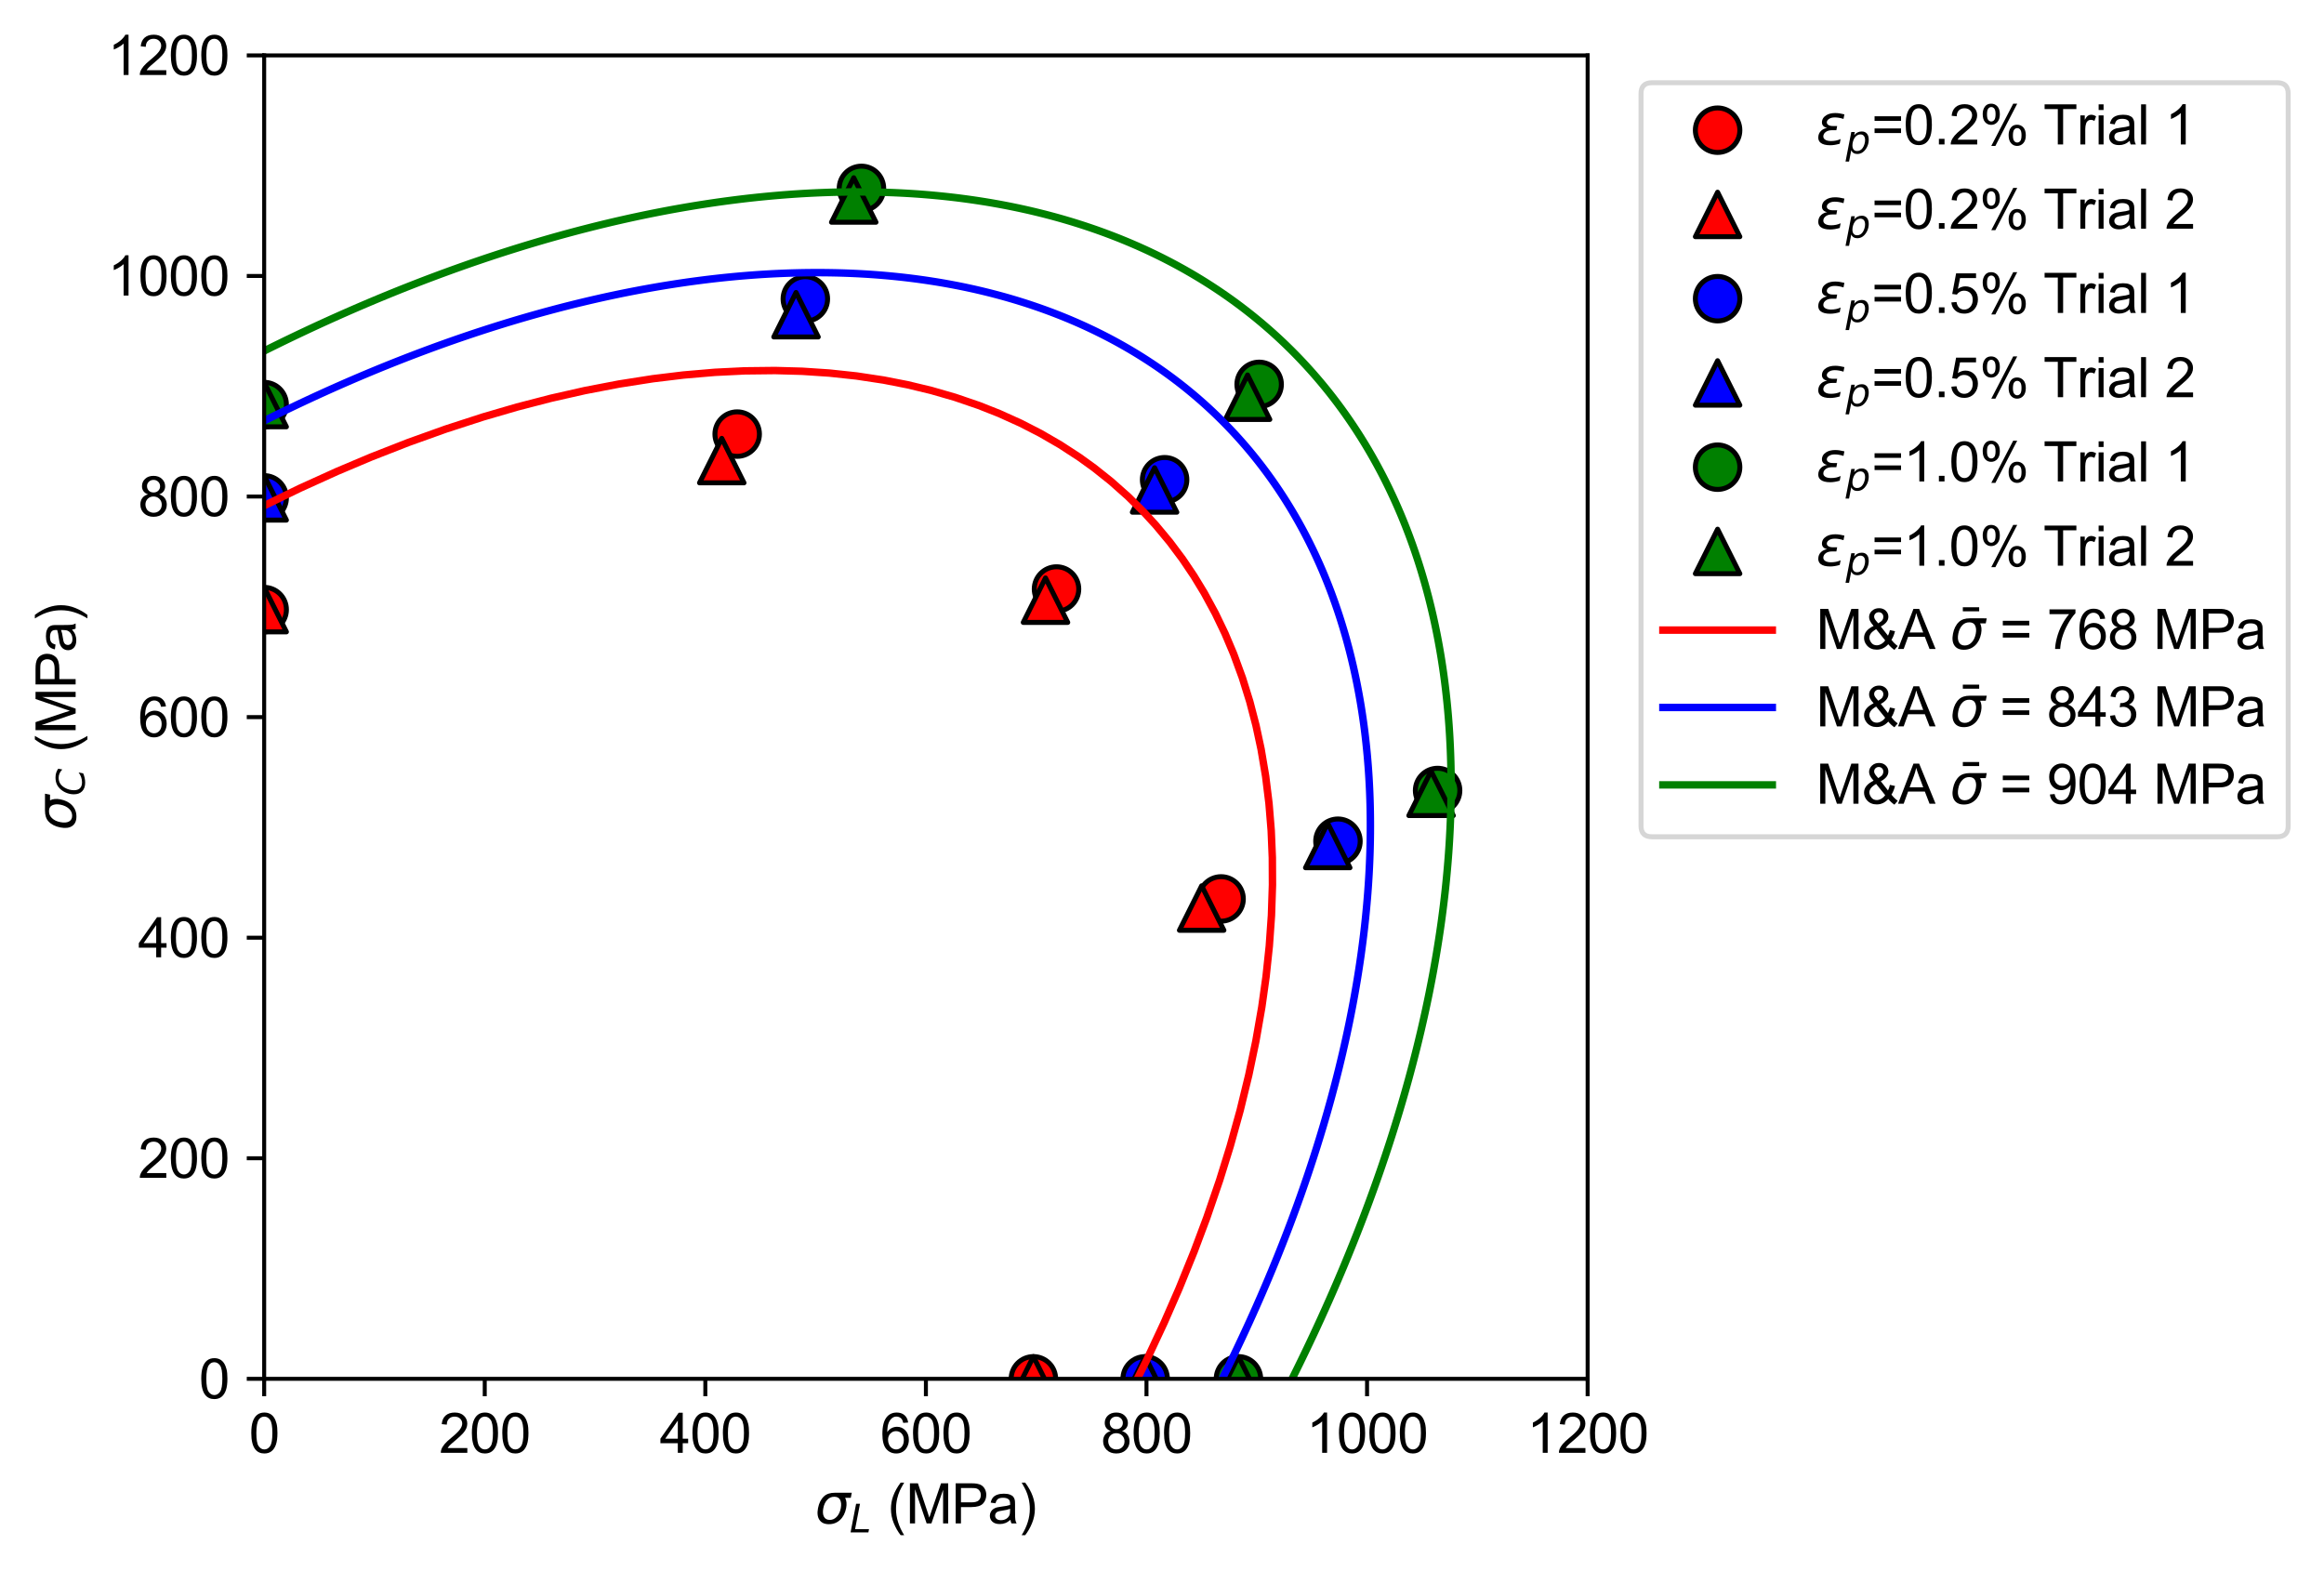 <?xml version="1.0" encoding="utf-8" standalone="no"?>
<!DOCTYPE svg PUBLIC "-//W3C//DTD SVG 1.1//EN"
  "http://www.w3.org/Graphics/SVG/1.1/DTD/svg11.dtd">
<svg xmlns:xlink="http://www.w3.org/1999/xlink" width="467.292pt" height="315.959pt" viewBox="0 0 467.292 315.959" xmlns="http://www.w3.org/2000/svg" version="1.1">
 <defs>
  <style type="text/css">*{stroke-linejoin: round; stroke-linecap: butt}</style>
 </defs>
 <g id="figure_1">
  <g id="patch_1">
   <path d="M 0 315.959 
L 467.292 315.959 
L 467.292 0 
L 0 0 
z
" style="fill: #ffffff"/>
  </g>
  <g id="axes_1">
   <g id="patch_2">
    <path d="M 53.118 277.249 
L 319.23 277.249 
L 319.23 11.137 
L 53.118 11.137 
z
" style="fill: #ffffff"/>
   </g>
   <g id="PathCollection_1">
    <defs>
     <path id="m060148dc9c" d="M 0 4.472 
C 1.186 4.472 2.324 4.001 3.162 3.162 
C 4.001 2.324 4.472 1.186 4.472 0 
C 4.472 -1.186 4.001 -2.324 3.162 -3.162 
C 2.324 -4.001 1.186 -4.472 0 -4.472 
C -1.186 -4.472 -2.324 -4.001 -3.162 -3.162 
C -4.001 -2.324 -4.472 -1.186 -4.472 0 
C -4.472 1.186 -4.001 2.324 -3.162 3.162 
C -2.324 4.001 -1.186 4.472 0 4.472 
z
" style="stroke: #000000"/>
    </defs>
    <g clip-path="url(#p50a61f3766)">
     <use xlink:href="#m060148dc9c" x="207.789" y="277.249" style="fill: #ff0000; stroke: #000000"/>
     <use xlink:href="#m060148dc9c" x="245.526" y="180.752" style="fill: #ff0000; stroke: #000000"/>
     <use xlink:href="#m060148dc9c" x="212.436" y="118.437" style="fill: #ff0000; stroke: #000000"/>
     <use xlink:href="#m060148dc9c" x="148.227" y="87.285" style="fill: #ff0000; stroke: #000000"/>
     <use xlink:href="#m060148dc9c" x="53.118" y="122.578" style="fill: #ff0000; stroke: #000000"/>
    </g>
   </g>
   <g id="PathCollection_2">
    <defs>
     <path id="mf0291ca394" d="M 0 -4.472 
L -4.472 4.472 
L 4.472 4.472 
z
" style="stroke: #000000"/>
    </defs>
    <g clip-path="url(#p50a61f3766)">
     <use xlink:href="#mf0291ca394" x="207.789" y="277.249" style="fill: #ff0000; stroke: #000000"/>
     <use xlink:href="#mf0291ca394" x="241.619" y="182.587" style="fill: #ff0000; stroke: #000000"/>
     <use xlink:href="#mf0291ca394" x="210.222" y="120.68" style="fill: #ff0000; stroke: #000000"/>
     <use xlink:href="#mf0291ca394" x="145.127" y="92.616" style="fill: #ff0000; stroke: #000000"/>
     <use xlink:href="#mf0291ca394" x="53.118" y="122.578" style="fill: #ff0000; stroke: #000000"/>
    </g>
   </g>
   <g id="PathCollection_3">
    <defs>
     <path id="m0d0af3cfea" d="M 0 4.472 
C 1.186 4.472 2.324 4.001 3.162 3.162 
C 4.001 2.324 4.472 1.186 4.472 0 
C 4.472 -1.186 4.001 -2.324 3.162 -3.162 
C 2.324 -4.001 1.186 -4.472 0 -4.472 
C -1.186 -4.472 -2.324 -4.001 -3.162 -3.162 
C -4.001 -2.324 -4.472 -1.186 -4.472 0 
C -4.472 1.186 -4.001 2.324 -3.162 3.162 
C -2.324 4.001 -1.186 4.472 0 4.472 
z
" style="stroke: #000000"/>
    </defs>
    <g clip-path="url(#p50a61f3766)">
     <use xlink:href="#m0d0af3cfea" x="230.26" y="277.249" style="fill: #0000ff; stroke: #000000"/>
     <use xlink:href="#m0d0af3cfea" x="269.025" y="169.148" style="fill: #0000ff; stroke: #000000"/>
     <use xlink:href="#m0d0af3cfea" x="234.172" y="96.464" style="fill: #0000ff; stroke: #000000"/>
     <use xlink:href="#m0d0af3cfea" x="161.932" y="60.106" style="fill: #0000ff; stroke: #000000"/>
     <use xlink:href="#m0d0af3cfea" x="53.118" y="100.107" style="fill: #0000ff; stroke: #000000"/>
    </g>
   </g>
   <g id="PathCollection_4">
    <defs>
     <path id="m7d95a19d5d" d="M 0 -4.472 
L -4.472 4.472 
L 4.472 4.472 
z
" style="stroke: #000000"/>
    </defs>
    <g clip-path="url(#p50a61f3766)">
     <use xlink:href="#m7d95a19d5d" x="230.26" y="277.249" style="fill: #0000ff; stroke: #000000"/>
     <use xlink:href="#m7d95a19d5d" x="266.973" y="170.008" style="fill: #0000ff; stroke: #000000"/>
     <use xlink:href="#m7d95a19d5d" x="232.157" y="98.523" style="fill: #0000ff; stroke: #000000"/>
     <use xlink:href="#m7d95a19d5d" x="160.059" y="63.281" style="fill: #0000ff; stroke: #000000"/>
     <use xlink:href="#m7d95a19d5d" x="53.118" y="100.107" style="fill: #0000ff; stroke: #000000"/>
    </g>
   </g>
   <g id="PathCollection_5">
    <defs>
     <path id="m02b55cafeb" d="M 0 4.472 
C 1.186 4.472 2.324 4.001 3.162 3.162 
C 4.001 2.324 4.472 1.186 4.472 0 
C 4.472 -1.186 4.001 -2.324 3.162 -3.162 
C 2.324 -4.001 1.186 -4.472 0 -4.472 
C -1.186 -4.472 -2.324 -4.001 -3.162 -3.162 
C -4.001 -2.324 -4.472 -1.186 -4.472 0 
C -4.472 1.186 -4.001 2.324 -3.162 3.162 
C -2.324 4.001 -1.186 4.472 0 4.472 
z
" style="stroke: #000000"/>
    </defs>
    <g clip-path="url(#p50a61f3766)">
     <use xlink:href="#m02b55cafeb" x="249.019" y="277.249" style="fill: #008000; stroke: #000000"/>
     <use xlink:href="#m02b55cafeb" x="289.062" y="158.95" style="fill: #008000; stroke: #000000"/>
     <use xlink:href="#m02b55cafeb" x="253.18" y="77.287" style="fill: #008000; stroke: #000000"/>
     <use xlink:href="#m02b55cafeb" x="173.214" y="37.882" style="fill: #008000; stroke: #000000"/>
     <use xlink:href="#m02b55cafeb" x="53.118" y="81.348" style="fill: #008000; stroke: #000000"/>
    </g>
   </g>
   <g id="PathCollection_6">
    <defs>
     <path id="mcd66622d69" d="M 0 -4.472 
L -4.472 4.472 
L 4.472 4.472 
z
" style="stroke: #000000"/>
    </defs>
    <g clip-path="url(#p50a61f3766)">
     <use xlink:href="#mcd66622d69" x="249.019" y="277.249" style="fill: #008000; stroke: #000000"/>
     <use xlink:href="#mcd66622d69" x="287.751" y="159.52" style="fill: #008000; stroke: #000000"/>
     <use xlink:href="#mcd66622d69" x="250.855" y="79.872" style="fill: #008000; stroke: #000000"/>
     <use xlink:href="#mcd66622d69" x="171.663" y="40.214" style="fill: #008000; stroke: #000000"/>
     <use xlink:href="#mcd66622d69" x="53.118" y="81.348" style="fill: #008000; stroke: #000000"/>
    </g>
   </g>
   <g id="matplotlib.axis_1">
    <g id="xtick_1">
     <g id="line2d_1">
      <defs>
       <path id="me283396bc0" d="M 0 0 
L 0 3.5 
" style="stroke: #000000; stroke-width: 0.8"/>
      </defs>
      <g>
       <use xlink:href="#me283396bc0" x="53.118" y="277.249" style="stroke: #000000; stroke-width: 0.8"/>
      </g>
     </g>
     <g id="text_1">
      <!-- 0 -->
      <g transform="translate(50.06 292.122) scale(0.11 -0.11)">
       <defs>
        <path id="ArialMT-30" d="M 266 2259 
Q 266 3072 433 3567 
Q 600 4063 929 4331 
Q 1259 4600 1759 4600 
Q 2128 4600 2406 4451 
Q 2684 4303 2865 4023 
Q 3047 3744 3150 3342 
Q 3253 2941 3253 2259 
Q 3253 1453 3087 958 
Q 2922 463 2592 192 
Q 2263 -78 1759 -78 
Q 1097 -78 719 397 
Q 266 969 266 2259 
z
M 844 2259 
Q 844 1131 1108 757 
Q 1372 384 1759 384 
Q 2147 384 2411 759 
Q 2675 1134 2675 2259 
Q 2675 3391 2411 3762 
Q 2147 4134 1753 4134 
Q 1366 4134 1134 3806 
Q 844 3388 844 2259 
z
" transform="scale(0.016)"/>
       </defs>
       <use xlink:href="#ArialMT-30"/>
      </g>
     </g>
    </g>
    <g id="xtick_2">
     <g id="line2d_2">
      <g>
       <use xlink:href="#me283396bc0" x="97.47" y="277.249" style="stroke: #000000; stroke-width: 0.8"/>
      </g>
     </g>
     <g id="text_2">
      <!-- 200 -->
      <g transform="translate(88.295 292.122) scale(0.11 -0.11)">
       <defs>
        <path id="ArialMT-32" d="M 3222 541 
L 3222 0 
L 194 0 
Q 188 203 259 391 
Q 375 700 629 1000 
Q 884 1300 1366 1694 
Q 2113 2306 2375 2664 
Q 2638 3022 2638 3341 
Q 2638 3675 2398 3904 
Q 2159 4134 1775 4134 
Q 1369 4134 1125 3890 
Q 881 3647 878 3216 
L 300 3275 
Q 359 3922 746 4261 
Q 1134 4600 1788 4600 
Q 2447 4600 2831 4234 
Q 3216 3869 3216 3328 
Q 3216 3053 3103 2787 
Q 2991 2522 2730 2228 
Q 2469 1934 1863 1422 
Q 1356 997 1212 845 
Q 1069 694 975 541 
L 3222 541 
z
" transform="scale(0.016)"/>
       </defs>
       <use xlink:href="#ArialMT-32"/>
       <use xlink:href="#ArialMT-30" x="55.615"/>
       <use xlink:href="#ArialMT-30" x="111.23"/>
      </g>
     </g>
    </g>
    <g id="xtick_3">
     <g id="line2d_3">
      <g>
       <use xlink:href="#me283396bc0" x="141.822" y="277.249" style="stroke: #000000; stroke-width: 0.8"/>
      </g>
     </g>
     <g id="text_3">
      <!-- 400 -->
      <g transform="translate(132.647 292.122) scale(0.11 -0.11)">
       <defs>
        <path id="ArialMT-34" d="M 2069 0 
L 2069 1097 
L 81 1097 
L 81 1613 
L 2172 4581 
L 2631 4581 
L 2631 1613 
L 3250 1613 
L 3250 1097 
L 2631 1097 
L 2631 0 
L 2069 0 
z
M 2069 1613 
L 2069 3678 
L 634 1613 
L 2069 1613 
z
" transform="scale(0.016)"/>
       </defs>
       <use xlink:href="#ArialMT-34"/>
       <use xlink:href="#ArialMT-30" x="55.615"/>
       <use xlink:href="#ArialMT-30" x="111.23"/>
      </g>
     </g>
    </g>
    <g id="xtick_4">
     <g id="line2d_4">
      <g>
       <use xlink:href="#me283396bc0" x="186.174" y="277.249" style="stroke: #000000; stroke-width: 0.8"/>
      </g>
     </g>
     <g id="text_4">
      <!-- 600 -->
      <g transform="translate(176.999 292.122) scale(0.11 -0.11)">
       <defs>
        <path id="ArialMT-36" d="M 3184 3459 
L 2625 3416 
Q 2550 3747 2413 3897 
Q 2184 4138 1850 4138 
Q 1581 4138 1378 3988 
Q 1113 3794 959 3422 
Q 806 3050 800 2363 
Q 1003 2672 1297 2822 
Q 1591 2972 1913 2972 
Q 2475 2972 2870 2558 
Q 3266 2144 3266 1488 
Q 3266 1056 3080 686 
Q 2894 316 2569 119 
Q 2244 -78 1831 -78 
Q 1128 -78 684 439 
Q 241 956 241 2144 
Q 241 3472 731 4075 
Q 1159 4600 1884 4600 
Q 2425 4600 2770 4297 
Q 3116 3994 3184 3459 
z
M 888 1484 
Q 888 1194 1011 928 
Q 1134 663 1356 523 
Q 1578 384 1822 384 
Q 2178 384 2434 671 
Q 2691 959 2691 1453 
Q 2691 1928 2437 2201 
Q 2184 2475 1800 2475 
Q 1419 2475 1153 2201 
Q 888 1928 888 1484 
z
" transform="scale(0.016)"/>
       </defs>
       <use xlink:href="#ArialMT-36"/>
       <use xlink:href="#ArialMT-30" x="55.615"/>
       <use xlink:href="#ArialMT-30" x="111.23"/>
      </g>
     </g>
    </g>
    <g id="xtick_5">
     <g id="line2d_5">
      <g>
       <use xlink:href="#me283396bc0" x="230.526" y="277.249" style="stroke: #000000; stroke-width: 0.8"/>
      </g>
     </g>
     <g id="text_5">
      <!-- 800 -->
      <g transform="translate(221.351 292.122) scale(0.11 -0.11)">
       <defs>
        <path id="ArialMT-38" d="M 1131 2484 
Q 781 2613 612 2850 
Q 444 3088 444 3419 
Q 444 3919 803 4259 
Q 1163 4600 1759 4600 
Q 2359 4600 2725 4251 
Q 3091 3903 3091 3403 
Q 3091 3084 2923 2848 
Q 2756 2613 2416 2484 
Q 2838 2347 3058 2040 
Q 3278 1734 3278 1309 
Q 3278 722 2862 322 
Q 2447 -78 1769 -78 
Q 1091 -78 675 323 
Q 259 725 259 1325 
Q 259 1772 486 2073 
Q 713 2375 1131 2484 
z
M 1019 3438 
Q 1019 3113 1228 2906 
Q 1438 2700 1772 2700 
Q 2097 2700 2305 2904 
Q 2513 3109 2513 3406 
Q 2513 3716 2298 3927 
Q 2084 4138 1766 4138 
Q 1444 4138 1231 3931 
Q 1019 3725 1019 3438 
z
M 838 1322 
Q 838 1081 952 856 
Q 1066 631 1291 507 
Q 1516 384 1775 384 
Q 2178 384 2440 643 
Q 2703 903 2703 1303 
Q 2703 1709 2433 1975 
Q 2163 2241 1756 2241 
Q 1359 2241 1098 1978 
Q 838 1716 838 1322 
z
" transform="scale(0.016)"/>
       </defs>
       <use xlink:href="#ArialMT-38"/>
       <use xlink:href="#ArialMT-30" x="55.615"/>
       <use xlink:href="#ArialMT-30" x="111.23"/>
      </g>
     </g>
    </g>
    <g id="xtick_6">
     <g id="line2d_6">
      <g>
       <use xlink:href="#me283396bc0" x="274.878" y="277.249" style="stroke: #000000; stroke-width: 0.8"/>
      </g>
     </g>
     <g id="text_6">
      <!-- 1000 -->
      <g transform="translate(262.644 292.122) scale(0.11 -0.11)">
       <defs>
        <path id="ArialMT-31" d="M 2384 0 
L 1822 0 
L 1822 3584 
Q 1619 3391 1289 3197 
Q 959 3003 697 2906 
L 697 3450 
Q 1169 3672 1522 3987 
Q 1875 4303 2022 4600 
L 2384 4600 
L 2384 0 
z
" transform="scale(0.016)"/>
       </defs>
       <use xlink:href="#ArialMT-31"/>
       <use xlink:href="#ArialMT-30" x="55.615"/>
       <use xlink:href="#ArialMT-30" x="111.23"/>
       <use xlink:href="#ArialMT-30" x="166.846"/>
      </g>
     </g>
    </g>
    <g id="xtick_7">
     <g id="line2d_7">
      <g>
       <use xlink:href="#me283396bc0" x="319.23" y="277.249" style="stroke: #000000; stroke-width: 0.8"/>
      </g>
     </g>
     <g id="text_7">
      <!-- 1200 -->
      <g transform="translate(306.996 292.122) scale(0.11 -0.11)">
       <use xlink:href="#ArialMT-31"/>
       <use xlink:href="#ArialMT-32" x="55.615"/>
       <use xlink:href="#ArialMT-30" x="111.23"/>
       <use xlink:href="#ArialMT-30" x="166.846"/>
      </g>
     </g>
    </g>
    <g id="text_8">
     <!-- $\sigma_L$ (MPa) -->
     <g transform="translate(163.844 306.339) scale(0.11 -0.11)">
      <defs>
       <path id="DejaVuSans-Oblique-3c3" d="M 2219 3044 
Q 1744 3044 1422 2700 
Q 1081 2341 969 1747 
Q 844 1119 1044 756 
Q 1241 397 1706 397 
Q 2166 397 2503 759 
Q 2844 1122 2966 1747 
Q 3075 2319 2881 2700 
Q 2700 3044 2219 3044 
z
M 2309 3503 
L 4219 3500 
L 4106 2925 
L 3463 2925 
Q 3706 2438 3575 1747 
Q 3406 888 2884 400 
Q 2359 -91 1609 -91 
Q 856 -91 525 400 
Q 194 888 363 1747 
Q 528 2609 1050 3097 
Q 1484 3503 2309 3503 
z
" transform="scale(0.016)"/>
       <path id="DejaVuSans-Oblique-4c" d="M 1075 4666 
L 1709 4666 
L 909 525 
L 3181 525 
L 3078 0 
L 172 0 
L 1075 4666 
z
" transform="scale(0.016)"/>
       <path id="ArialMT-20" transform="scale(0.016)"/>
       <path id="ArialMT-28" d="M 1497 -1347 
Q 1031 -759 709 28 
Q 388 816 388 1659 
Q 388 2403 628 3084 
Q 909 3875 1497 4659 
L 1900 4659 
Q 1522 4009 1400 3731 
Q 1209 3300 1100 2831 
Q 966 2247 966 1656 
Q 966 153 1900 -1347 
L 1497 -1347 
z
" transform="scale(0.016)"/>
       <path id="ArialMT-4d" d="M 475 0 
L 475 4581 
L 1388 4581 
L 2472 1338 
Q 2622 884 2691 659 
Q 2769 909 2934 1394 
L 4031 4581 
L 4847 4581 
L 4847 0 
L 4263 0 
L 4263 3834 
L 2931 0 
L 2384 0 
L 1059 3900 
L 1059 0 
L 475 0 
z
" transform="scale(0.016)"/>
       <path id="ArialMT-50" d="M 494 0 
L 494 4581 
L 2222 4581 
Q 2678 4581 2919 4538 
Q 3256 4481 3484 4323 
Q 3713 4166 3852 3881 
Q 3991 3597 3991 3256 
Q 3991 2672 3619 2267 
Q 3247 1863 2275 1863 
L 1100 1863 
L 1100 0 
L 494 0 
z
M 1100 2403 
L 2284 2403 
Q 2872 2403 3119 2622 
Q 3366 2841 3366 3238 
Q 3366 3525 3220 3729 
Q 3075 3934 2838 4000 
Q 2684 4041 2272 4041 
L 1100 4041 
L 1100 2403 
z
" transform="scale(0.016)"/>
       <path id="ArialMT-61" d="M 2588 409 
Q 2275 144 1986 34 
Q 1697 -75 1366 -75 
Q 819 -75 525 192 
Q 231 459 231 875 
Q 231 1119 342 1320 
Q 453 1522 633 1644 
Q 813 1766 1038 1828 
Q 1203 1872 1538 1913 
Q 2219 1994 2541 2106 
Q 2544 2222 2544 2253 
Q 2544 2597 2384 2738 
Q 2169 2928 1744 2928 
Q 1347 2928 1158 2789 
Q 969 2650 878 2297 
L 328 2372 
Q 403 2725 575 2942 
Q 747 3159 1072 3276 
Q 1397 3394 1825 3394 
Q 2250 3394 2515 3294 
Q 2781 3194 2906 3042 
Q 3031 2891 3081 2659 
Q 3109 2516 3109 2141 
L 3109 1391 
Q 3109 606 3145 398 
Q 3181 191 3288 0 
L 2700 0 
Q 2613 175 2588 409 
z
M 2541 1666 
Q 2234 1541 1622 1453 
Q 1275 1403 1131 1340 
Q 988 1278 909 1158 
Q 831 1038 831 891 
Q 831 666 1001 516 
Q 1172 366 1500 366 
Q 1825 366 2078 508 
Q 2331 650 2450 897 
Q 2541 1088 2541 1459 
L 2541 1666 
z
" transform="scale(0.016)"/>
       <path id="ArialMT-29" d="M 791 -1347 
L 388 -1347 
Q 1322 153 1322 1656 
Q 1322 2244 1188 2822 
Q 1081 3291 891 3722 
Q 769 4003 388 4659 
L 791 4659 
Q 1378 3875 1659 3084 
Q 1900 2403 1900 1659 
Q 1900 816 1576 28 
Q 1253 -759 791 -1347 
z
" transform="scale(0.016)"/>
      </defs>
      <use xlink:href="#DejaVuSans-Oblique-3c3" transform="translate(0 0.203)"/>
      <use xlink:href="#DejaVuSans-Oblique-4c" transform="translate(63.379 -16.203) scale(0.7)"/>
      <use xlink:href="#ArialMT-20" transform="translate(105.112 0.203)"/>
      <use xlink:href="#ArialMT-28" transform="translate(132.896 0.203)"/>
      <use xlink:href="#ArialMT-4d" transform="translate(166.196 0.203)"/>
      <use xlink:href="#ArialMT-50" transform="translate(249.497 0.203)"/>
      <use xlink:href="#ArialMT-61" transform="translate(316.196 0.203)"/>
      <use xlink:href="#ArialMT-29" transform="translate(371.812 0.203)"/>
     </g>
    </g>
   </g>
   <g id="matplotlib.axis_2">
    <g id="ytick_1">
     <g id="line2d_8">
      <defs>
       <path id="m7f3b4209be" d="M 0 0 
L -3.5 0 
" style="stroke: #000000; stroke-width: 0.8"/>
      </defs>
      <g>
       <use xlink:href="#m7f3b4209be" x="53.118" y="277.249" style="stroke: #000000; stroke-width: 0.8"/>
      </g>
     </g>
     <g id="text_9">
      <!-- 0 -->
      <g transform="translate(40.001 281.186) scale(0.11 -0.11)">
       <use xlink:href="#ArialMT-30"/>
      </g>
     </g>
    </g>
    <g id="ytick_2">
     <g id="line2d_9">
      <g>
       <use xlink:href="#m7f3b4209be" x="53.118" y="232.897" style="stroke: #000000; stroke-width: 0.8"/>
      </g>
     </g>
     <g id="text_10">
      <!-- 200 -->
      <g transform="translate(27.767 236.834) scale(0.11 -0.11)">
       <use xlink:href="#ArialMT-32"/>
       <use xlink:href="#ArialMT-30" x="55.615"/>
       <use xlink:href="#ArialMT-30" x="111.23"/>
      </g>
     </g>
    </g>
    <g id="ytick_3">
     <g id="line2d_10">
      <g>
       <use xlink:href="#m7f3b4209be" x="53.118" y="188.545" style="stroke: #000000; stroke-width: 0.8"/>
      </g>
     </g>
     <g id="text_11">
      <!-- 400 -->
      <g transform="translate(27.767 192.482) scale(0.11 -0.11)">
       <use xlink:href="#ArialMT-34"/>
       <use xlink:href="#ArialMT-30" x="55.615"/>
       <use xlink:href="#ArialMT-30" x="111.23"/>
      </g>
     </g>
    </g>
    <g id="ytick_4">
     <g id="line2d_11">
      <g>
       <use xlink:href="#m7f3b4209be" x="53.118" y="144.193" style="stroke: #000000; stroke-width: 0.8"/>
      </g>
     </g>
     <g id="text_12">
      <!-- 600 -->
      <g transform="translate(27.767 148.13) scale(0.11 -0.11)">
       <use xlink:href="#ArialMT-36"/>
       <use xlink:href="#ArialMT-30" x="55.615"/>
       <use xlink:href="#ArialMT-30" x="111.23"/>
      </g>
     </g>
    </g>
    <g id="ytick_5">
     <g id="line2d_12">
      <g>
       <use xlink:href="#m7f3b4209be" x="53.118" y="99.841" style="stroke: #000000; stroke-width: 0.8"/>
      </g>
     </g>
     <g id="text_13">
      <!-- 800 -->
      <g transform="translate(27.767 103.778) scale(0.11 -0.11)">
       <use xlink:href="#ArialMT-38"/>
       <use xlink:href="#ArialMT-30" x="55.615"/>
       <use xlink:href="#ArialMT-30" x="111.23"/>
      </g>
     </g>
    </g>
    <g id="ytick_6">
     <g id="line2d_13">
      <g>
       <use xlink:href="#m7f3b4209be" x="53.118" y="55.489" style="stroke: #000000; stroke-width: 0.8"/>
      </g>
     </g>
     <g id="text_14">
      <!-- 1000 -->
      <g transform="translate(21.65 59.426) scale(0.11 -0.11)">
       <use xlink:href="#ArialMT-31"/>
       <use xlink:href="#ArialMT-30" x="55.615"/>
       <use xlink:href="#ArialMT-30" x="111.23"/>
       <use xlink:href="#ArialMT-30" x="166.846"/>
      </g>
     </g>
    </g>
    <g id="ytick_7">
     <g id="line2d_14">
      <g>
       <use xlink:href="#m7f3b4209be" x="53.118" y="11.137" style="stroke: #000000; stroke-width: 0.8"/>
      </g>
     </g>
     <g id="text_15">
      <!-- 1200 -->
      <g transform="translate(21.65 15.074) scale(0.11 -0.11)">
       <use xlink:href="#ArialMT-31"/>
       <use xlink:href="#ArialMT-32" x="55.615"/>
       <use xlink:href="#ArialMT-30" x="111.23"/>
       <use xlink:href="#ArialMT-30" x="166.846"/>
      </g>
     </g>
    </g>
    <g id="text_16">
     <!-- $\sigma_C$ (MPa) -->
     <g transform="translate(15.23 167.018) rotate(-90) scale(0.11 -0.11)">
      <defs>
       <path id="DejaVuSans-Oblique-43" d="M 4447 4306 
L 4319 3641 
Q 4019 3944 3683 4091 
Q 3347 4238 2956 4238 
Q 2422 4238 2017 3981 
Q 1613 3725 1319 3200 
Q 1131 2863 1032 2486 
Q 934 2109 934 1728 
Q 934 1091 1264 756 
Q 1594 422 2222 422 
Q 2656 422 3056 561 
Q 3456 700 3834 978 
L 3688 231 
Q 3316 72 2936 -9 
Q 2556 -91 2175 -91 
Q 1278 -91 773 396 
Q 269 884 269 1753 
Q 269 2309 461 2846 
Q 653 3384 1013 3828 
Q 1394 4300 1883 4525 
Q 2372 4750 3022 4750 
Q 3422 4750 3780 4639 
Q 4138 4528 4447 4306 
z
" transform="scale(0.016)"/>
      </defs>
      <use xlink:href="#DejaVuSans-Oblique-3c3" transform="translate(0 0.203)"/>
      <use xlink:href="#DejaVuSans-Oblique-43" transform="translate(63.379 -16.203) scale(0.7)"/>
      <use xlink:href="#ArialMT-20" transform="translate(114.99 0.203)"/>
      <use xlink:href="#ArialMT-28" transform="translate(142.773 0.203)"/>
      <use xlink:href="#ArialMT-4d" transform="translate(176.074 0.203)"/>
      <use xlink:href="#ArialMT-50" transform="translate(259.375 0.203)"/>
      <use xlink:href="#ArialMT-61" transform="translate(326.074 0.203)"/>
      <use xlink:href="#ArialMT-29" transform="translate(381.689 0.203)"/>
     </g>
    </g>
   </g>
   <g id="PathCollection_7">
    <path d="M -1 135.09 
L 6.361 129.772 
L 13.87 124.606 
L 21.378 119.696 
L 28.887 115.035 
L 36.855 110.358 
L 44.586 106.082 
L 52.109 102.167 
L 60.285 98.187 
L 67.794 94.783 
L 74.619 91.9 
L 82.128 88.963 
L 89.636 86.273 
L 97.145 83.837 
L 103.97 81.847 
L 110.796 80.077 
L 117.622 78.532 
L 124.448 77.221 
L 131.274 76.152 
L 137.417 75.407 
L 143.751 74.864 
L 149.703 74.572 
L 155.847 74.503 
L 161.307 74.653 
L 166.768 75.014 
L 172.228 75.599 
L 177.689 76.425 
L 182.467 77.36 
L 187.245 78.509 
L 192.023 79.889 
L 196.801 81.522 
L 200.897 83.141 
L 205.237 85.102 
L 209.226 87.15 
L 213.183 89.441 
L 217.007 91.928 
L 220.009 94.094 
L 223.422 96.814 
L 226.835 99.847 
L 229.872 102.849 
L 232.38 105.58 
L 235.219 108.993 
L 237.772 112.406 
L 240.071 115.818 
L 242.145 119.231 
L 244.369 123.327 
L 246.333 127.422 
L 248.062 131.518 
L 249.81 136.296 
L 251.296 141.074 
L 252.541 145.852 
L 253.566 150.63 
L 254.487 156.091 
L 255.16 161.551 
L 255.604 167.012 
L 255.831 172.473 
L 255.856 177.933 
L 255.654 184.077 
L 255.222 190.22 
L 254.571 196.363 
L 253.711 202.506 
L 252.52 209.332 
L 251.091 216.158 
L 249.36 223.265 
L 247.352 230.492 
L 245.233 237.318 
L 242.658 244.826 
L 240.099 251.652 
L 237.074 259.106 
L 234.066 265.986 
L 230.553 273.495 
L 226.8 281.003 
L 222.428 289.194 
L 218.169 296.702 
L 213.666 304.211 
L 208.915 311.719 
L 205.45 316.959 
L 205.45 316.959 
" clip-path="url(#p50a61f3766)" style="fill: none; stroke: #ff0000; stroke-width: 1.5"/>
   </g>
   <g id="PathCollection_8">
    <path d="M -1 117.466 
L -0.871 117.374 
L -0.423 117.054 
L 0.177 116.625 
L 0.326 116.519 
L 1.074 115.987 
L 1.232 115.876 
L 1.823 115.459 
L 2.293 115.127 
L 2.572 114.931 
L 3.321 114.406 
L 3.361 114.378 
L 4.07 113.885 
L 4.437 113.629 
L 4.819 113.365 
L 5.518 112.881 
L 5.567 112.847 
L 6.316 112.332 
L 6.608 112.132 
L 7.065 111.819 
L 7.704 111.383 
L 7.814 111.308 
L 8.563 110.8 
L 8.808 110.634 
L 9.312 110.295 
L 9.92 109.885 
L 10.06 109.791 
L 10.809 109.29 
L 11.039 109.136 
L 11.558 108.791 
L 12.166 108.388 
L 12.307 108.294 
L 13.056 107.8 
L 13.301 107.639 
L 13.805 107.308 
L 14.443 106.89 
L 14.553 106.818 
L 15.302 106.331 
L 15.595 106.141 
L 16.051 105.846 
L 16.753 105.392 
L 16.8 105.362 
L 17.549 104.882 
L 17.922 104.643 
L 18.298 104.404 
L 19.046 103.927 
L 19.098 103.895 
L 19.795 103.454 
L 20.284 103.146 
L 20.544 102.982 
L 21.293 102.513 
L 21.478 102.397 
L 22.042 102.046 
L 22.682 101.648 
L 22.791 101.581 
L 23.539 101.119 
L 23.896 100.899 
L 24.288 100.659 
L 25.037 100.2 
L 25.118 100.15 
L 25.786 99.745 
L 26.351 99.402 
L 26.535 99.291 
L 27.283 98.84 
L 27.594 98.653 
L 28.032 98.391 
L 28.781 97.943 
L 28.847 97.904 
L 29.53 97.499 
L 30.111 97.155 
L 30.279 97.056 
L 31.028 96.616 
L 31.386 96.406 
L 31.776 96.178 
L 32.525 95.742 
L 32.671 95.658 
L 33.274 95.309 
L 33.967 94.909 
L 34.023 94.877 
L 34.772 94.448 
L 35.277 94.16 
L 35.521 94.021 
L 36.269 93.596 
L 36.597 93.411 
L 37.018 93.174 
L 37.767 92.753 
L 37.93 92.662 
L 38.516 92.336 
L 39.265 91.919 
L 39.274 91.913 
L 40.014 91.506 
L 40.633 91.165 
L 40.762 91.094 
L 41.511 90.685 
L 42.005 90.416 
L 42.26 90.277 
L 43.009 89.872 
L 43.39 89.667 
L 43.758 89.47 
L 44.507 89.069 
L 44.789 88.918 
L 45.255 88.671 
L 46.004 88.274 
L 46.203 88.169 
L 46.753 87.88 
L 47.502 87.488 
L 47.631 87.42 
L 48.251 87.099 
L 49 86.71 
L 49.075 86.672 
L 49.748 86.326 
L 50.497 85.942 
L 50.535 85.923 
L 51.246 85.562 
L 51.995 85.182 
L 52.011 85.174 
L 52.744 84.806 
L 53.493 84.431 
L 53.504 84.425 
L 54.241 84.06 
L 54.99 83.689 
L 55.016 83.676 
L 55.739 83.322 
L 56.488 82.955 
L 56.545 82.927 
L 57.237 82.593 
L 57.986 82.231 
L 58.094 82.179 
L 58.734 81.872 
L 59.483 81.515 
L 59.662 81.43 
L 60.232 81.16 
L 60.981 80.808 
L 61.251 80.681 
L 61.73 80.457 
L 62.479 80.109 
L 62.86 79.932 
L 63.227 79.763 
L 63.976 79.419 
L 64.492 79.183 
L 64.725 79.077 
L 65.474 78.739 
L 66.147 78.434 
L 66.223 78.4 
L 66.971 78.066 
L 67.72 77.733 
L 67.826 77.686 
L 68.469 77.403 
L 69.218 77.074 
L 69.532 76.937 
L 69.967 76.748 
L 70.716 76.424 
L 71.263 76.188 
L 71.464 76.102 
L 72.213 75.783 
L 72.962 75.464 
L 73.021 75.439 
L 73.711 75.15 
L 74.46 74.836 
L 74.811 74.69 
L 75.209 74.526 
L 75.957 74.217 
L 76.63 73.941 
L 76.706 73.91 
L 77.455 73.607 
L 78.204 73.305 
L 78.483 73.193 
L 78.953 73.005 
L 79.702 72.708 
L 80.369 72.444 
L 80.45 72.412 
L 81.199 72.12 
L 81.948 71.828 
L 82.293 71.695 
L 82.697 71.54 
L 83.446 71.254 
L 84.195 70.969 
L 84.255 70.946 
L 84.943 70.688 
L 85.692 70.409 
L 86.261 70.197 
L 86.441 70.131 
L 87.19 69.856 
L 87.939 69.583 
L 88.311 69.448 
L 88.688 69.313 
L 89.436 69.045 
L 90.185 68.778 
L 90.408 68.7 
L 90.934 68.515 
L 91.683 68.254 
L 92.432 67.994 
L 92.557 67.951 
L 93.181 67.738 
L 93.929 67.483 
L 94.678 67.23 
L 94.763 67.202 
L 95.427 66.981 
L 96.176 66.734 
L 96.925 66.488 
L 97.03 66.453 
L 97.674 66.245 
L 98.422 66.005 
L 99.171 65.766 
L 99.365 65.704 
L 99.92 65.53 
L 100.669 65.297 
L 101.418 65.065 
L 101.774 64.955 
L 102.166 64.836 
L 102.915 64.61 
L 103.664 64.385 
L 104.265 64.207 
L 104.413 64.163 
L 105.162 63.944 
L 105.911 63.727 
L 106.659 63.511 
L 106.848 63.458 
L 107.408 63.299 
L 108.157 63.09 
L 108.906 62.882 
L 109.534 62.709 
L 109.655 62.676 
L 110.404 62.474 
L 111.152 62.274 
L 111.901 62.075 
L 112.341 61.96 
L 112.65 61.88 
L 113.399 61.687 
L 114.148 61.497 
L 114.897 61.308 
L 115.285 61.211 
L 115.645 61.122 
L 116.394 60.94 
L 117.143 60.759 
L 117.892 60.58 
L 118.392 60.462 
L 118.641 60.404 
L 119.39 60.232 
L 120.138 60.061 
L 120.887 59.892 
L 121.636 59.726 
L 121.693 59.714 
L 122.385 59.563 
L 123.134 59.403 
L 123.883 59.245 
L 124.631 59.089 
L 125.238 58.965 
L 125.38 58.936 
L 126.129 58.786 
L 126.878 58.639 
L 127.627 58.493 
L 128.376 58.35 
L 129.092 58.216 
L 129.124 58.21 
L 129.873 58.073 
L 130.622 57.939 
L 131.371 57.807 
L 132.12 57.677 
L 132.869 57.55 
L 133.368 57.467 
L 133.617 57.426 
L 134.366 57.305 
L 135.115 57.187 
L 135.864 57.071 
L 136.613 56.958 
L 137.362 56.847 
L 138.11 56.739 
L 138.257 56.718 
L 138.859 56.634 
L 139.608 56.533 
L 140.357 56.434 
L 141.106 56.337 
L 141.854 56.243 
L 142.603 56.152 
L 143.352 56.064 
L 144.101 55.978 
L 144.182 55.97 
L 144.85 55.896 
L 145.599 55.817 
L 146.347 55.741 
L 147.096 55.668 
L 147.845 55.597 
L 148.594 55.529 
L 149.343 55.464 
L 150.092 55.403 
L 150.84 55.344 
L 151.589 55.288 
L 152.338 55.235 
L 152.548 55.221 
L 153.087 55.185 
L 153.836 55.139 
L 154.585 55.095 
L 155.333 55.055 
L 156.082 55.018 
L 156.831 54.984 
L 157.58 54.953 
L 158.329 54.925 
L 159.078 54.9 
L 159.826 54.879 
L 160.575 54.861 
L 161.324 54.846 
L 162.073 54.834 
L 162.822 54.826 
L 163.571 54.821 
L 164.319 54.819 
L 165.068 54.82 
L 165.817 54.825 
L 166.566 54.834 
L 167.315 54.846 
L 168.064 54.861 
L 168.812 54.88 
L 169.561 54.902 
L 170.31 54.928 
L 171.059 54.957 
L 171.808 54.99 
L 172.557 55.026 
L 173.305 55.067 
L 174.054 55.11 
L 174.803 55.158 
L 175.552 55.209 
L 175.717 55.221 
L 176.301 55.264 
L 177.05 55.323 
L 177.798 55.386 
L 178.547 55.452 
L 179.296 55.523 
L 180.045 55.597 
L 180.794 55.675 
L 181.542 55.757 
L 182.291 55.843 
L 183.04 55.933 
L 183.332 55.97 
L 183.789 56.027 
L 184.538 56.126 
L 185.287 56.229 
L 186.035 56.336 
L 186.784 56.447 
L 187.533 56.562 
L 188.282 56.681 
L 188.509 56.718 
L 189.031 56.805 
L 189.78 56.934 
L 190.528 57.067 
L 191.277 57.204 
L 192.026 57.346 
L 192.65 57.467 
L 192.775 57.492 
L 193.524 57.643 
L 194.273 57.799 
L 195.021 57.96 
L 195.77 58.124 
L 196.176 58.216 
L 196.519 58.295 
L 197.268 58.47 
L 198.017 58.65 
L 198.766 58.835 
L 199.282 58.965 
L 199.514 59.024 
L 200.263 59.22 
L 201.012 59.42 
L 201.761 59.625 
L 202.077 59.714 
L 202.51 59.836 
L 203.259 60.053 
L 204.007 60.274 
L 204.632 60.462 
L 204.756 60.501 
L 205.505 60.734 
L 206.254 60.972 
L 206.99 61.211 
L 207.003 61.215 
L 207.752 61.466 
L 208.5 61.722 
L 209.185 61.96 
L 209.249 61.983 
L 209.998 62.251 
L 210.747 62.525 
L 211.241 62.709 
L 211.496 62.805 
L 212.245 63.092 
L 212.993 63.384 
L 213.18 63.458 
L 213.742 63.684 
L 214.491 63.99 
L 215.014 64.207 
L 215.24 64.302 
L 215.989 64.622 
L 216.737 64.947 
L 216.757 64.955 
L 217.486 65.281 
L 218.235 65.621 
L 218.416 65.704 
L 218.984 65.969 
L 219.733 66.324 
L 220.001 66.453 
L 220.482 66.687 
L 221.23 67.057 
L 221.519 67.202 
L 221.979 67.435 
L 222.728 67.821 
L 222.977 67.951 
L 223.477 68.215 
L 224.226 68.617 
L 224.378 68.7 
L 224.975 69.028 
L 225.723 69.446 
L 225.727 69.448 
L 226.472 69.875 
L 227.027 70.197 
L 227.221 70.311 
L 227.97 70.757 
L 228.283 70.946 
L 228.719 71.212 
L 229.468 71.676 
L 229.498 71.695 
L 230.216 72.151 
L 230.672 72.444 
L 230.965 72.635 
L 231.714 73.128 
L 231.81 73.193 
L 232.463 73.633 
L 232.913 73.941 
L 233.212 74.148 
L 233.961 74.673 
L 233.985 74.69 
L 234.709 75.211 
L 235.024 75.439 
L 235.458 75.759 
L 236.034 76.188 
L 236.207 76.318 
L 236.956 76.889 
L 237.017 76.937 
L 237.705 77.474 
L 237.973 77.686 
L 238.454 78.07 
L 238.903 78.434 
L 239.202 78.68 
L 239.81 79.183 
L 239.951 79.302 
L 240.694 79.932 
L 240.7 79.938 
L 241.449 80.588 
L 241.554 80.681 
L 242.198 81.254 
L 242.393 81.43 
L 242.947 81.934 
L 243.212 82.179 
L 243.695 82.629 
L 244.012 82.927 
L 244.444 83.34 
L 244.792 83.676 
L 245.193 84.068 
L 245.555 84.425 
L 245.942 84.812 
L 246.299 85.174 
L 246.691 85.575 
L 247.027 85.923 
L 247.44 86.355 
L 247.738 86.672 
L 248.188 87.155 
L 248.433 87.42 
L 248.937 87.974 
L 249.113 88.169 
L 249.686 88.813 
L 249.778 88.918 
L 250.429 89.667 
L 250.435 89.673 
L 251.065 90.416 
L 251.184 90.557 
L 251.687 91.165 
L 251.933 91.464 
L 252.297 91.913 
L 252.681 92.394 
L 252.893 92.662 
L 253.43 93.35 
L 253.478 93.411 
L 254.049 94.16 
L 254.179 94.333 
L 254.608 94.909 
L 254.928 95.343 
L 255.156 95.658 
L 255.677 96.382 
L 255.694 96.406 
L 256.219 97.155 
L 256.425 97.454 
L 256.734 97.904 
L 257.174 98.557 
L 257.239 98.653 
L 257.732 99.402 
L 257.923 99.695 
L 258.216 100.15 
L 258.672 100.869 
L 258.691 100.899 
L 259.154 101.648 
L 259.421 102.084 
L 259.61 102.397 
L 260.056 103.146 
L 260.17 103.34 
L 260.492 103.895 
L 260.918 104.64 
L 260.921 104.643 
L 261.339 105.392 
L 261.667 105.989 
L 261.75 106.141 
L 262.152 106.89 
L 262.416 107.39 
L 262.546 107.639 
L 262.932 108.388 
L 263.165 108.848 
L 263.31 109.136 
L 263.68 109.885 
L 263.914 110.366 
L 264.043 110.634 
L 264.398 111.383 
L 264.663 111.951 
L 264.746 112.132 
L 265.086 112.881 
L 265.411 113.61 
L 265.42 113.629 
L 265.745 114.378 
L 266.065 115.127 
L 266.16 115.353 
L 266.377 115.876 
L 266.683 116.625 
L 266.909 117.187 
L 266.983 117.374 
L 267.275 118.122 
L 267.562 118.871 
L 267.658 119.126 
L 267.842 119.62 
L 268.115 120.369 
L 268.384 121.118 
L 268.407 121.182 
L 268.645 121.867 
L 268.901 122.615 
L 269.151 123.364 
L 269.156 123.377 
L 269.395 124.113 
L 269.633 124.862 
L 269.866 125.611 
L 269.904 125.735 
L 270.093 126.36 
L 270.314 127.108 
L 270.531 127.857 
L 270.653 128.29 
L 270.742 128.606 
L 270.947 129.355 
L 271.147 130.104 
L 271.343 130.853 
L 271.402 131.085 
L 271.532 131.601 
L 271.717 132.35 
L 271.897 133.099 
L 272.072 133.848 
L 272.151 134.191 
L 272.242 134.597 
L 272.407 135.345 
L 272.568 136.094 
L 272.724 136.843 
L 272.875 137.592 
L 272.9 137.716 
L 273.021 138.341 
L 273.163 139.09 
L 273.3 139.838 
L 273.433 140.587 
L 273.562 141.336 
L 273.649 141.858 
L 273.686 142.085 
L 273.805 142.834 
L 273.92 143.583 
L 274.031 144.331 
L 274.138 145.08 
L 274.241 145.829 
L 274.339 146.578 
L 274.397 147.035 
L 274.434 147.327 
L 274.524 148.076 
L 274.61 148.824 
L 274.692 149.573 
L 274.77 150.322 
L 274.844 151.071 
L 274.915 151.82 
L 274.981 152.569 
L 275.044 153.317 
L 275.103 154.066 
L 275.146 154.65 
L 275.158 154.815 
L 275.209 155.564 
L 275.257 156.313 
L 275.3 157.062 
L 275.34 157.81 
L 275.377 158.559 
L 275.41 159.308 
L 275.439 160.057 
L 275.465 160.806 
L 275.487 161.555 
L 275.506 162.303 
L 275.521 163.052 
L 275.533 163.801 
L 275.541 164.55 
L 275.546 165.299 
L 275.548 166.048 
L 275.546 166.796 
L 275.541 167.545 
L 275.533 168.294 
L 275.521 169.043 
L 275.506 169.792 
L 275.488 170.541 
L 275.467 171.289 
L 275.442 172.038 
L 275.414 172.787 
L 275.383 173.536 
L 275.349 174.285 
L 275.312 175.033 
L 275.272 175.782 
L 275.228 176.531 
L 275.182 177.28 
L 275.146 177.819 
L 275.132 178.029 
L 275.079 178.778 
L 275.023 179.526 
L 274.964 180.275 
L 274.902 181.024 
L 274.838 181.773 
L 274.77 182.522 
L 274.699 183.271 
L 274.626 184.019 
L 274.55 184.768 
L 274.47 185.517 
L 274.397 186.185 
L 274.389 186.266 
L 274.303 187.015 
L 274.215 187.764 
L 274.124 188.512 
L 274.03 189.261 
L 273.933 190.01 
L 273.834 190.759 
L 273.732 191.508 
L 273.649 192.11 
L 273.628 192.257 
L 273.52 193.005 
L 273.409 193.754 
L 273.296 194.503 
L 273.18 195.252 
L 273.062 196.001 
L 272.941 196.75 
L 272.9 196.999 
L 272.817 197.498 
L 272.69 198.247 
L 272.56 198.996 
L 272.428 199.745 
L 272.294 200.494 
L 272.157 201.243 
L 272.151 201.275 
L 272.016 201.991 
L 271.874 202.74 
L 271.728 203.489 
L 271.581 204.238 
L 271.431 204.987 
L 271.402 205.129 
L 271.278 205.736 
L 271.122 206.484 
L 270.964 207.233 
L 270.803 207.982 
L 270.653 208.674 
L 270.641 208.731 
L 270.474 209.48 
L 270.306 210.229 
L 270.135 210.977 
L 269.963 211.726 
L 269.904 211.975 
L 269.787 212.475 
L 269.608 213.224 
L 269.427 213.973 
L 269.245 214.721 
L 269.156 215.082 
L 269.059 215.47 
L 268.87 216.219 
L 268.68 216.968 
L 268.487 217.717 
L 268.407 218.026 
L 268.291 218.466 
L 268.093 219.214 
L 267.893 219.963 
L 267.691 220.712 
L 267.658 220.832 
L 267.485 221.461 
L 267.277 222.21 
L 267.067 222.959 
L 266.909 223.519 
L 266.856 223.707 
L 266.64 224.456 
L 266.423 225.205 
L 266.204 225.954 
L 266.16 226.102 
L 265.982 226.703 
L 265.757 227.452 
L 265.531 228.2 
L 265.411 228.593 
L 265.302 228.949 
L 265.07 229.698 
L 264.837 230.447 
L 264.663 231.002 
L 264.601 231.196 
L 264.362 231.945 
L 264.122 232.693 
L 263.914 233.337 
L 263.879 233.442 
L 263.633 234.191 
L 263.386 234.94 
L 263.165 235.604 
L 263.137 235.689 
L 262.884 236.438 
L 262.629 237.186 
L 262.416 237.81 
L 262.373 237.935 
L 262.113 238.684 
L 261.852 239.433 
L 261.667 239.959 
L 261.589 240.182 
L 261.322 240.931 
L 261.054 241.679 
L 260.918 242.056 
L 260.784 242.428 
L 260.511 243.177 
L 260.236 243.926 
L 260.17 244.106 
L 259.958 244.675 
L 259.679 245.424 
L 259.421 246.111 
L 259.398 246.172 
L 259.113 246.921 
L 258.827 247.67 
L 258.672 248.074 
L 258.538 248.419 
L 258.247 249.168 
L 257.955 249.916 
L 257.923 249.998 
L 257.659 250.665 
L 257.362 251.414 
L 257.174 251.884 
L 257.062 252.163 
L 256.76 252.912 
L 256.457 253.661 
L 256.425 253.737 
L 256.15 254.409 
L 255.841 255.158 
L 255.677 255.556 
L 255.53 255.907 
L 255.217 256.656 
L 254.928 257.345 
L 254.903 257.405 
L 254.584 258.154 
L 254.265 258.902 
L 254.179 259.104 
L 253.943 259.651 
L 253.619 260.4 
L 253.43 260.835 
L 253.293 261.149 
L 252.964 261.898 
L 252.681 262.541 
L 252.634 262.647 
L 252.301 263.395 
L 251.967 264.144 
L 251.933 264.22 
L 251.628 264.893 
L 251.29 265.642 
L 251.184 265.875 
L 250.947 266.391 
L 250.604 267.14 
L 250.435 267.506 
L 250.258 267.888 
L 249.909 268.637 
L 249.686 269.116 
L 249.559 269.386 
L 249.206 270.135 
L 248.937 270.705 
L 248.852 270.884 
L 248.495 271.633 
L 248.188 272.273 
L 248.136 272.381 
L 247.774 273.13 
L 247.44 273.822 
L 247.412 273.879 
L 247.045 274.628 
L 246.691 275.351 
L 246.678 275.377 
L 246.307 276.126 
L 245.942 276.863 
L 245.936 276.874 
L 245.56 277.623 
L 245.193 278.356 
L 245.185 278.372 
L 244.805 279.121 
L 244.444 279.832 
L 244.425 279.87 
L 244.041 280.619 
L 243.695 281.292 
L 243.657 281.367 
L 243.268 282.116 
L 242.947 282.736 
L 242.879 282.865 
L 242.487 283.614 
L 242.198 284.164 
L 242.093 284.363 
L 241.696 285.112 
L 241.449 285.578 
L 241.298 285.86 
L 240.897 286.609 
L 240.7 286.977 
L 240.495 287.358 
L 240.09 288.107 
L 239.951 288.362 
L 239.682 288.856 
L 239.273 289.604 
L 239.202 289.734 
L 238.861 290.353 
L 238.454 291.093 
L 238.448 291.102 
L 238.031 291.851 
L 237.705 292.437 
L 237.614 292.6 
L 237.193 293.349 
L 236.956 293.77 
L 236.77 294.097 
L 236.346 294.846 
L 236.207 295.09 
L 235.918 295.595 
L 235.49 296.344 
L 235.458 296.399 
L 235.058 297.093 
L 234.709 297.696 
L 234.625 297.842 
L 234.189 298.59 
L 233.961 298.981 
L 233.751 299.339 
L 233.311 300.088 
L 233.212 300.256 
L 232.868 300.837 
L 232.463 301.52 
L 232.424 301.586 
L 231.976 302.335 
L 231.714 302.773 
L 231.527 303.083 
L 231.076 303.832 
L 230.965 304.016 
L 230.622 304.581 
L 230.216 305.249 
L 230.167 305.33 
L 229.708 306.079 
L 229.468 306.471 
L 229.248 306.828 
L 228.786 307.576 
L 228.719 307.685 
L 228.32 308.325 
L 227.97 308.888 
L 227.854 309.074 
L 227.384 309.823 
L 227.221 310.083 
L 226.913 310.572 
L 226.472 311.269 
L 226.44 311.321 
L 225.963 312.069 
L 225.723 312.445 
L 225.484 312.818 
L 225.005 313.567 
L 224.975 313.614 
L 224.521 314.316 
L 224.226 314.772 
L 224.036 315.065 
L 223.549 315.814 
L 223.477 315.924 
L 223.059 316.562 
L 222.799 316.959 
" clip-path="url(#p50a61f3766)" style="fill: none; stroke: #0000ff; stroke-width: 1.5"/>
   </g>
   <g id="PathCollection_9">
    <path d="M -1 103.007 
L -0.312 102.525 
L -0.27 102.495 
L 0.491 101.965 
L 0.885 101.691 
L 1.295 101.408 
L 2.045 100.888 
L 2.098 100.852 
L 2.902 100.299 
L 3.215 100.085 
L 3.705 99.749 
L 4.391 99.281 
L 4.508 99.201 
L 5.312 98.656 
L 5.576 98.478 
L 6.115 98.114 
L 6.768 97.674 
L 6.919 97.573 
L 7.722 97.035 
L 7.969 96.871 
L 8.526 96.5 
L 9.178 96.067 
L 9.329 95.967 
L 10.133 95.437 
L 10.395 95.264 
L 10.936 94.909 
L 11.621 94.46 
L 11.74 94.383 
L 12.543 93.861 
L 12.857 93.657 
L 13.347 93.34 
L 14.1 92.853 
L 14.15 92.821 
L 14.953 92.306 
L 15.354 92.05 
L 15.757 91.793 
L 16.56 91.281 
L 16.616 91.246 
L 17.364 90.774 
L 17.888 90.443 
L 18.167 90.268 
L 18.971 89.764 
L 19.17 89.64 
L 19.774 89.263 
L 20.461 88.836 
L 20.578 88.764 
L 21.381 88.268 
L 21.764 88.033 
L 22.185 87.774 
L 22.988 87.282 
L 23.075 87.229 
L 23.792 86.794 
L 24.398 86.426 
L 24.595 86.307 
L 25.399 85.823 
L 25.732 85.622 
L 26.202 85.341 
L 27.005 84.861 
L 27.076 84.819 
L 27.809 84.384 
L 28.432 84.015 
L 28.612 83.909 
L 29.416 83.437 
L 29.8 83.212 
L 30.219 82.967 
L 31.023 82.499 
L 31.179 82.408 
L 31.826 82.034 
L 32.57 81.605 
L 32.63 81.571 
L 33.433 81.111 
L 33.975 80.801 
L 34.237 80.652 
L 35.04 80.197 
L 35.392 79.998 
L 35.844 79.744 
L 36.647 79.292 
L 36.821 79.194 
L 37.451 78.844 
L 38.254 78.397 
L 38.264 78.391 
L 39.057 77.954 
L 39.722 77.588 
L 39.861 77.511 
L 40.664 77.073 
L 41.194 76.784 
L 41.468 76.635 
L 42.271 76.201 
L 42.68 75.981 
L 43.075 75.769 
L 43.878 75.339 
L 44.181 75.177 
L 44.682 74.912 
L 45.485 74.486 
L 45.698 74.374 
L 46.289 74.064 
L 47.092 73.642 
L 47.231 73.57 
L 47.896 73.225 
L 48.699 72.808 
L 48.78 72.767 
L 49.503 72.396 
L 50.306 71.984 
L 50.346 71.963 
L 51.109 71.576 
L 51.913 71.169 
L 51.93 71.16 
L 52.716 70.766 
L 53.52 70.363 
L 53.533 70.356 
L 54.323 69.964 
L 55.127 69.566 
L 55.154 69.553 
L 55.93 69.173 
L 56.734 68.779 
L 56.795 68.749 
L 57.537 68.39 
L 58.341 68.002 
L 58.457 67.946 
L 59.144 67.617 
L 59.948 67.234 
L 60.139 67.142 
L 60.751 66.854 
L 61.555 66.475 
L 61.844 66.339 
L 62.358 66.099 
L 63.161 65.725 
L 63.571 65.536 
L 63.965 65.354 
L 64.768 64.986 
L 65.322 64.732 
L 65.572 64.619 
L 66.375 64.255 
L 67.098 63.929 
L 67.179 63.892 
L 67.982 63.534 
L 68.786 63.176 
L 68.9 63.125 
L 69.589 62.822 
L 70.393 62.469 
L 70.729 62.322 
L 71.196 62.119 
L 72 61.771 
L 72.587 61.518 
L 72.803 61.425 
L 73.607 61.083 
L 74.41 60.742 
L 74.474 60.715 
L 75.213 60.404 
L 76.017 60.068 
L 76.394 59.911 
L 76.82 59.735 
L 77.624 59.404 
L 78.345 59.108 
L 78.427 59.074 
L 79.231 58.749 
L 80.034 58.424 
L 80.333 58.304 
L 80.838 58.103 
L 81.641 57.784 
L 82.357 57.501 
L 82.445 57.467 
L 83.248 57.153 
L 84.052 56.841 
L 84.422 56.697 
L 84.855 56.531 
L 85.658 56.224 
L 86.462 55.919 
L 86.527 55.894 
L 87.265 55.617 
L 88.069 55.317 
L 88.679 55.09 
L 88.872 55.019 
L 89.676 54.725 
L 90.479 54.432 
L 90.878 54.287 
L 91.283 54.141 
L 92.086 53.854 
L 92.89 53.568 
L 93.129 53.484 
L 93.693 53.285 
L 94.497 53.005 
L 95.3 52.726 
L 95.435 52.68 
L 96.104 52.452 
L 96.907 52.179 
L 97.71 51.907 
L 97.801 51.877 
L 98.514 51.64 
L 99.317 51.374 
L 100.121 51.11 
L 100.234 51.073 
L 100.924 50.85 
L 101.728 50.592 
L 102.531 50.336 
L 102.74 50.27 
L 103.335 50.083 
L 104.138 49.832 
L 104.942 49.584 
L 105.324 49.466 
L 105.745 49.338 
L 106.549 49.095 
L 107.352 48.854 
L 107.996 48.663 
L 108.156 48.616 
L 108.959 48.381 
L 109.762 48.148 
L 110.566 47.917 
L 110.768 47.859 
L 111.369 47.689 
L 112.173 47.464 
L 112.976 47.241 
L 113.651 47.056 
L 113.78 47.021 
L 114.583 46.804 
L 115.387 46.589 
L 116.19 46.376 
L 116.662 46.252 
L 116.994 46.166 
L 117.797 45.96 
L 118.601 45.755 
L 119.404 45.553 
L 119.821 45.449 
L 120.208 45.353 
L 121.011 45.157 
L 121.814 44.964 
L 122.618 44.772 
L 123.154 44.645 
L 123.421 44.583 
L 124.225 44.398 
L 125.028 44.215 
L 125.832 44.034 
L 126.635 43.855 
L 126.696 43.842 
L 127.439 43.681 
L 128.242 43.509 
L 129.046 43.339 
L 129.849 43.172 
L 130.5 43.038 
L 130.653 43.007 
L 131.456 42.847 
L 132.26 42.688 
L 133.063 42.533 
L 133.866 42.379 
L 134.635 42.235 
L 134.67 42.228 
L 135.473 42.082 
L 136.277 41.938 
L 137.08 41.796 
L 137.884 41.657 
L 138.687 41.521 
L 139.223 41.432 
L 139.491 41.387 
L 140.294 41.258 
L 141.098 41.131 
L 141.901 41.007 
L 142.705 40.885 
L 143.508 40.766 
L 144.312 40.65 
L 144.469 40.628 
L 145.115 40.538 
L 145.918 40.429 
L 146.722 40.323 
L 147.525 40.219 
L 148.329 40.118 
L 149.132 40.021 
L 149.936 39.926 
L 150.739 39.834 
L 150.826 39.825 
L 151.543 39.746 
L 152.346 39.661 
L 153.15 39.58 
L 153.953 39.501 
L 154.757 39.425 
L 155.56 39.352 
L 156.363 39.283 
L 157.167 39.216 
L 157.97 39.153 
L 158.774 39.093 
L 159.577 39.036 
L 159.803 39.021 
L 160.381 38.983 
L 161.184 38.933 
L 161.988 38.887 
L 162.791 38.843 
L 163.595 38.804 
L 164.398 38.767 
L 165.202 38.734 
L 166.005 38.704 
L 166.809 38.677 
L 167.612 38.654 
L 168.415 38.635 
L 169.219 38.619 
L 170.022 38.606 
L 170.826 38.597 
L 171.629 38.592 
L 172.433 38.59 
L 173.236 38.592 
L 174.04 38.597 
L 174.843 38.606 
L 175.647 38.619 
L 176.45 38.635 
L 177.254 38.655 
L 178.057 38.679 
L 178.861 38.707 
L 179.664 38.738 
L 180.467 38.774 
L 181.271 38.813 
L 182.074 38.856 
L 182.878 38.903 
L 183.681 38.953 
L 184.485 39.008 
L 184.662 39.021 
L 185.288 39.067 
L 186.092 39.131 
L 186.895 39.198 
L 187.699 39.27 
L 188.502 39.345 
L 189.306 39.425 
L 190.109 39.509 
L 190.913 39.597 
L 191.716 39.689 
L 192.519 39.785 
L 192.832 39.825 
L 193.323 39.887 
L 194.126 39.993 
L 194.93 40.103 
L 195.733 40.218 
L 196.537 40.337 
L 197.34 40.46 
L 198.144 40.588 
L 198.387 40.628 
L 198.947 40.721 
L 199.751 40.86 
L 200.554 41.002 
L 201.358 41.149 
L 202.161 41.301 
L 202.831 41.432 
L 202.965 41.458 
L 203.768 41.621 
L 204.571 41.788 
L 205.375 41.96 
L 206.178 42.137 
L 206.613 42.235 
L 206.982 42.319 
L 207.785 42.508 
L 208.589 42.701 
L 209.392 42.899 
L 209.946 43.038 
L 210.196 43.102 
L 210.999 43.312 
L 211.803 43.527 
L 212.606 43.747 
L 212.946 43.842 
L 213.41 43.973 
L 214.213 44.206 
L 215.017 44.443 
L 215.686 44.645 
L 215.82 44.686 
L 216.623 44.937 
L 217.427 45.192 
L 218.217 45.449 
L 218.23 45.453 
L 219.034 45.722 
L 219.837 45.997 
L 220.572 46.252 
L 220.641 46.277 
L 221.444 46.565 
L 222.248 46.858 
L 222.778 47.056 
L 223.051 47.159 
L 223.855 47.467 
L 224.658 47.78 
L 224.858 47.859 
L 225.462 48.102 
L 226.265 48.43 
L 226.826 48.663 
L 227.068 48.765 
L 227.872 49.108 
L 228.675 49.457 
L 228.696 49.466 
L 229.479 49.816 
L 230.282 50.18 
L 230.476 50.27 
L 231.086 50.554 
L 231.889 50.935 
L 232.177 51.073 
L 232.693 51.324 
L 233.496 51.721 
L 233.806 51.877 
L 234.3 52.127 
L 235.103 52.541 
L 235.37 52.68 
L 235.907 52.964 
L 236.71 53.395 
L 236.873 53.484 
L 237.514 53.836 
L 238.317 54.285 
L 238.321 54.287 
L 239.12 54.745 
L 239.716 55.09 
L 239.924 55.213 
L 240.727 55.691 
L 241.063 55.894 
L 241.531 56.18 
L 242.334 56.677 
L 242.367 56.697 
L 243.138 57.187 
L 243.626 57.501 
L 243.941 57.706 
L 244.745 58.235 
L 244.848 58.304 
L 245.548 58.777 
L 246.031 59.108 
L 246.352 59.329 
L 247.155 59.893 
L 247.181 59.911 
L 247.959 60.469 
L 248.296 60.715 
L 248.762 61.058 
L 249.38 61.518 
L 249.566 61.658 
L 250.369 62.271 
L 250.435 62.322 
L 251.172 62.898 
L 251.46 63.125 
L 251.976 63.538 
L 252.458 63.929 
L 252.779 64.192 
L 253.431 64.732 
L 253.583 64.859 
L 254.379 65.536 
L 254.386 65.542 
L 255.19 66.24 
L 255.303 66.339 
L 255.993 66.953 
L 256.203 67.142 
L 256.797 67.683 
L 257.082 67.946 
L 257.6 68.429 
L 257.94 68.749 
L 258.404 69.192 
L 258.777 69.553 
L 259.207 69.973 
L 259.595 70.356 
L 260.011 70.772 
L 260.394 71.16 
L 260.814 71.59 
L 261.175 71.963 
L 261.618 72.427 
L 261.938 72.767 
L 262.421 73.285 
L 262.684 73.57 
L 263.224 74.164 
L 263.413 74.374 
L 264.028 75.064 
L 264.127 75.177 
L 264.825 75.981 
L 264.831 75.988 
L 265.508 76.784 
L 265.635 76.936 
L 266.175 77.588 
L 266.438 77.909 
L 266.829 78.391 
L 267.242 78.907 
L 267.469 79.194 
L 268.045 79.932 
L 268.096 79.998 
L 268.709 80.801 
L 268.849 80.987 
L 269.309 81.605 
L 269.652 82.071 
L 269.897 82.408 
L 270.456 83.186 
L 270.474 83.212 
L 271.037 84.015 
L 271.259 84.336 
L 271.59 84.819 
L 272.063 85.519 
L 272.132 85.622 
L 272.661 86.426 
L 272.866 86.741 
L 273.18 87.229 
L 273.67 88 
L 273.69 88.033 
L 274.187 88.836 
L 274.473 89.304 
L 274.676 89.64 
L 275.154 90.443 
L 275.276 90.651 
L 275.622 91.246 
L 276.08 92.046 
L 276.082 92.05 
L 276.531 92.853 
L 276.883 93.494 
L 276.972 93.657 
L 277.403 94.46 
L 277.687 94.997 
L 277.826 95.264 
L 278.24 96.067 
L 278.49 96.561 
L 278.646 96.871 
L 279.043 97.674 
L 279.294 98.19 
L 279.432 98.478 
L 279.813 99.281 
L 280.097 99.891 
L 280.186 100.085 
L 280.551 100.888 
L 280.901 101.671 
L 280.91 101.691 
L 281.259 102.495 
L 281.602 103.298 
L 281.704 103.541 
L 281.937 104.102 
L 282.265 104.905 
L 282.508 105.509 
L 282.587 105.709 
L 282.9 106.512 
L 283.208 107.316 
L 283.311 107.589 
L 283.508 108.119 
L 283.802 108.923 
L 284.09 109.726 
L 284.115 109.795 
L 284.37 110.53 
L 284.645 111.333 
L 284.914 112.137 
L 284.918 112.15 
L 285.175 112.94 
L 285.43 113.743 
L 285.681 114.547 
L 285.722 114.681 
L 285.924 115.35 
L 286.161 116.154 
L 286.394 116.957 
L 286.525 117.421 
L 286.62 117.761 
L 286.84 118.564 
L 287.055 119.368 
L 287.265 120.171 
L 287.328 120.421 
L 287.468 120.975 
L 287.666 121.778 
L 287.859 122.582 
L 288.048 123.385 
L 288.132 123.754 
L 288.23 124.189 
L 288.407 124.992 
L 288.579 125.795 
L 288.746 126.599 
L 288.909 127.402 
L 288.935 127.536 
L 289.066 128.206 
L 289.217 129.009 
L 289.365 129.813 
L 289.507 130.616 
L 289.646 131.42 
L 289.739 131.98 
L 289.779 132.223 
L 289.907 133.027 
L 290.03 133.83 
L 290.149 134.634 
L 290.264 135.437 
L 290.374 136.241 
L 290.48 137.044 
L 290.542 137.535 
L 290.581 137.847 
L 290.678 138.651 
L 290.77 139.454 
L 290.858 140.258 
L 290.942 141.061 
L 291.022 141.865 
L 291.097 142.668 
L 291.169 143.472 
L 291.236 144.275 
L 291.299 145.079 
L 291.346 145.705 
L 291.359 145.882 
L 291.413 146.686 
L 291.464 147.489 
L 291.511 148.293 
L 291.554 149.096 
L 291.593 149.899 
L 291.629 150.703 
L 291.66 151.506 
L 291.688 152.31 
L 291.712 153.113 
L 291.732 153.917 
L 291.748 154.72 
L 291.761 155.524 
L 291.77 156.327 
L 291.775 157.131 
L 291.777 157.934 
L 291.775 158.738 
L 291.77 159.541 
L 291.761 160.345 
L 291.748 161.148 
L 291.732 161.951 
L 291.712 162.755 
L 291.689 163.558 
L 291.663 164.362 
L 291.633 165.165 
L 291.6 165.969 
L 291.563 166.772 
L 291.523 167.576 
L 291.48 168.379 
L 291.434 169.183 
L 291.384 169.986 
L 291.346 170.564 
L 291.331 170.79 
L 291.274 171.593 
L 291.214 172.396 
L 291.151 173.2 
L 291.084 174.003 
L 291.015 174.807 
L 290.942 175.61 
L 290.866 176.414 
L 290.787 177.217 
L 290.706 178.021 
L 290.621 178.824 
L 290.542 179.541 
L 290.533 179.628 
L 290.441 180.431 
L 290.346 181.235 
L 290.248 182.038 
L 290.148 182.842 
L 290.044 183.645 
L 289.938 184.448 
L 289.829 185.252 
L 289.739 185.898 
L 289.717 186.055 
L 289.601 186.859 
L 289.482 187.662 
L 289.36 188.466 
L 289.236 189.269 
L 289.109 190.073 
L 288.979 190.876 
L 288.935 191.143 
L 288.846 191.68 
L 288.71 192.483 
L 288.571 193.287 
L 288.429 194.09 
L 288.285 194.894 
L 288.138 195.697 
L 288.132 195.732 
L 287.988 196.5 
L 287.834 197.304 
L 287.678 198.107 
L 287.52 198.911 
L 287.36 199.714 
L 287.328 199.867 
L 287.195 200.518 
L 287.028 201.321 
L 286.858 202.125 
L 286.686 202.928 
L 286.525 203.671 
L 286.512 203.732 
L 286.333 204.535 
L 286.152 205.339 
L 285.969 206.142 
L 285.784 206.946 
L 285.722 207.213 
L 285.595 207.749 
L 285.403 208.552 
L 285.21 209.356 
L 285.014 210.159 
L 284.918 210.546 
L 284.814 210.963 
L 284.612 211.766 
L 284.407 212.57 
L 284.201 213.373 
L 284.115 213.705 
L 283.991 214.177 
L 283.778 214.98 
L 283.563 215.784 
L 283.346 216.587 
L 283.311 216.716 
L 283.126 217.391 
L 282.903 218.194 
L 282.678 218.998 
L 282.508 219.599 
L 282.45 219.801 
L 282.219 220.604 
L 281.986 221.408 
L 281.751 222.211 
L 281.704 222.371 
L 281.513 223.015 
L 281.272 223.818 
L 281.029 224.622 
L 280.901 225.043 
L 280.783 225.425 
L 280.535 226.229 
L 280.284 227.032 
L 280.097 227.627 
L 280.031 227.836 
L 279.775 228.639 
L 279.517 229.443 
L 279.294 230.133 
L 279.257 230.246 
L 278.993 231.05 
L 278.727 231.853 
L 278.49 232.566 
L 278.46 232.656 
L 278.188 233.46 
L 277.915 234.263 
L 277.687 234.932 
L 277.641 235.067 
L 277.362 235.87 
L 277.081 236.674 
L 276.883 237.238 
L 276.799 237.477 
L 276.513 238.281 
L 276.226 239.084 
L 276.08 239.489 
L 275.935 239.888 
L 275.642 240.691 
L 275.348 241.495 
L 275.276 241.688 
L 275.05 242.298 
L 274.75 243.101 
L 274.473 243.84 
L 274.448 243.905 
L 274.143 244.708 
L 273.836 245.512 
L 273.67 245.945 
L 273.526 246.315 
L 273.214 247.119 
L 272.9 247.922 
L 272.866 248.01 
L 272.583 248.726 
L 272.264 249.529 
L 272.063 250.034 
L 271.943 250.333 
L 271.618 251.136 
L 271.293 251.94 
L 271.259 252.022 
L 270.963 252.743 
L 270.632 253.547 
L 270.456 253.973 
L 270.299 254.35 
L 269.963 255.153 
L 269.652 255.893 
L 269.625 255.957 
L 269.284 256.76 
L 268.941 257.564 
L 268.849 257.78 
L 268.596 258.367 
L 268.248 259.171 
L 268.045 259.638 
L 267.898 259.974 
L 267.545 260.778 
L 267.242 261.467 
L 267.191 261.581 
L 266.833 262.385 
L 266.475 263.188 
L 266.438 263.269 
L 266.112 263.992 
L 265.748 264.795 
L 265.635 265.045 
L 265.381 265.599 
L 265.013 266.402 
L 264.831 266.796 
L 264.641 267.205 
L 264.268 268.009 
L 264.028 268.523 
L 263.892 268.812 
L 263.513 269.616 
L 263.224 270.228 
L 263.133 270.419 
L 262.75 271.223 
L 262.421 271.91 
L 262.365 272.026 
L 261.977 272.83 
L 261.618 273.572 
L 261.588 273.633 
L 261.194 274.437 
L 260.814 275.213 
L 260.801 275.24 
L 260.402 276.044 
L 260.011 276.834 
L 260.004 276.847 
L 259.601 277.651 
L 259.207 278.437 
L 259.198 278.454 
L 258.791 279.257 
L 258.404 280.021 
L 258.383 280.061 
L 257.971 280.864 
L 257.6 281.587 
L 257.559 281.668 
L 257.142 282.471 
L 256.797 283.136 
L 256.724 283.275 
L 256.303 284.078 
L 255.993 284.669 
L 255.881 284.882 
L 255.455 285.685 
L 255.19 286.186 
L 255.028 286.489 
L 254.598 287.292 
L 254.386 287.687 
L 254.166 288.096 
L 253.731 288.899 
L 253.583 289.173 
L 253.294 289.703 
L 252.856 290.506 
L 252.779 290.645 
L 252.413 291.309 
L 251.976 292.103 
L 251.97 292.113 
L 251.523 292.916 
L 251.172 293.546 
L 251.075 293.72 
L 250.623 294.523 
L 250.369 294.975 
L 250.17 295.327 
L 249.714 296.13 
L 249.566 296.392 
L 249.256 296.934 
L 248.796 297.737 
L 248.762 297.797 
L 248.332 298.541 
L 247.959 299.188 
L 247.868 299.344 
L 247.4 300.148 
L 247.155 300.567 
L 246.93 300.951 
L 246.458 301.755 
L 246.352 301.935 
L 245.982 302.558 
L 245.548 303.291 
L 245.506 303.361 
L 245.026 304.165 
L 244.745 304.635 
L 244.544 304.968 
L 244.06 305.772 
L 243.941 305.969 
L 243.573 306.575 
L 243.138 307.292 
L 243.085 307.379 
L 242.593 308.182 
L 242.334 308.603 
L 242.099 308.986 
L 241.603 309.789 
L 241.531 309.906 
L 241.103 310.593 
L 240.727 311.197 
L 240.603 311.396 
L 240.099 312.2 
L 239.924 312.479 
L 239.593 313.003 
L 239.12 313.751 
L 239.085 313.806 
L 238.574 314.61 
L 238.317 315.013 
L 238.061 315.413 
L 237.546 316.217 
L 237.514 316.267 
L 237.067 316.959 
" clip-path="url(#p50a61f3766)" style="fill: none; stroke: #008000; stroke-width: 1.5"/>
   </g>
   <g id="line2d_15">
    <path d="M 53.118 277.249 
" clip-path="url(#p50a61f3766)" style="fill: none; stroke: #ff0000; stroke-width: 1.5; stroke-linecap: square"/>
   </g>
   <g id="line2d_16">
    <path d="M 53.118 277.249 
" clip-path="url(#p50a61f3766)" style="fill: none; stroke: #0000ff; stroke-width: 1.5; stroke-linecap: square"/>
   </g>
   <g id="line2d_17">
    <path d="M 53.118 277.249 
" clip-path="url(#p50a61f3766)" style="fill: none; stroke: #008000; stroke-width: 1.5; stroke-linecap: square"/>
   </g>
   <g id="patch_3">
    <path d="M 53.118 277.249 
L 53.118 11.137 
" style="fill: none; stroke: #000000; stroke-width: 0.8; stroke-linejoin: miter; stroke-linecap: square"/>
   </g>
   <g id="patch_4">
    <path d="M 319.23 277.249 
L 319.23 11.137 
" style="fill: none; stroke: #000000; stroke-width: 0.8; stroke-linejoin: miter; stroke-linecap: square"/>
   </g>
   <g id="patch_5">
    <path d="M 53.118 277.249 
L 319.23 277.249 
" style="fill: none; stroke: #000000; stroke-width: 0.8; stroke-linejoin: miter; stroke-linecap: square"/>
   </g>
   <g id="patch_6">
    <path d="M 53.118 11.137 
L 319.23 11.137 
" style="fill: none; stroke: #000000; stroke-width: 0.8; stroke-linejoin: miter; stroke-linecap: square"/>
   </g>
   <g id="legend_1">
    <g id="patch_7">
     <path d="M 332.162 168.256 
L 457.892 168.256 
Q 460.092 168.256 460.092 166.056 
L 460.092 18.837 
Q 460.092 16.637 457.892 16.637 
L 332.162 16.637 
Q 329.962 16.637 329.962 18.837 
L 329.962 166.056 
Q 329.962 168.256 332.162 168.256 
z
" style="fill: #ffffff; opacity: 0.8; stroke: #cccccc; stroke-linejoin: miter"/>
    </g>
    <g id="PathCollection_10">
     <g>
      <use xlink:href="#m060148dc9c" x="345.362" y="26.179" style="fill: #ff0000; stroke: #000000"/>
     </g>
    </g>
    <g id="text_17">
     <!-- $\epsilon_p$=0.2% Trial 1 -->
     <g transform="translate(365.162 29.067) scale(0.11 -0.11)">
      <defs>
       <path id="DejaVuSans-Oblique-3b5" d="M 1263 1888 
Q 925 1963 778 2166 
Q 669 2309 669 2503 
Q 669 3034 1175 3344 
Q 1575 3588 2188 3588 
Q 2425 3588 2684 3550 
Q 2944 3513 3234 3438 
L 3134 2916 
Q 2847 3006 2606 3047 
Q 2359 3088 2138 3088 
Q 1766 3088 1522 2944 
Q 1228 2772 1228 2522 
Q 1228 2356 1381 2241 
Q 1563 2103 1925 2103 
L 2409 2103 
L 2319 1628 
L 1856 1628 
Q 1425 1628 1172 1469 
Q 828 1253 828 916 
Q 828 703 1013 563 
Q 1244 388 1716 388 
Q 2006 388 2284 444 
Q 2563 503 2806 619 
L 2700 84 
Q 2403 -3 2131 -47 
Q 1859 -91 1609 -91 
Q 866 -91 516 194 
Q 250 413 250 781 
Q 250 1278 600 1584 
Q 859 1813 1263 1888 
z
" transform="scale(0.016)"/>
       <path id="DejaVuSans-Oblique-70" d="M 3175 2156 
Q 3175 2616 2975 2859 
Q 2775 3103 2400 3103 
Q 2144 3103 1911 2972 
Q 1678 2841 1497 2591 
Q 1319 2344 1212 1994 
Q 1106 1644 1106 1300 
Q 1106 863 1306 627 
Q 1506 391 1875 391 
Q 2147 391 2380 519 
Q 2613 647 2778 891 
Q 2956 1147 3065 1494 
Q 3175 1841 3175 2156 
z
M 1394 2969 
Q 1625 3272 1939 3428 
Q 2253 3584 2638 3584 
Q 3175 3584 3472 3232 
Q 3769 2881 3769 2247 
Q 3769 1728 3584 1258 
Q 3400 788 3053 416 
Q 2822 169 2531 39 
Q 2241 -91 1919 -91 
Q 1547 -91 1294 64 
Q 1041 219 916 525 
L 556 -1331 
L -19 -1331 
L 922 3500 
L 1497 3500 
L 1394 2969 
z
" transform="scale(0.016)"/>
       <path id="ArialMT-3d" d="M 3381 2694 
L 356 2694 
L 356 3219 
L 3381 3219 
L 3381 2694 
z
M 3381 1303 
L 356 1303 
L 356 1828 
L 3381 1828 
L 3381 1303 
z
" transform="scale(0.016)"/>
       <path id="ArialMT-2e" d="M 581 0 
L 581 641 
L 1222 641 
L 1222 0 
L 581 0 
z
" transform="scale(0.016)"/>
       <path id="ArialMT-25" d="M 372 3481 
Q 372 3972 619 4315 
Q 866 4659 1334 4659 
Q 1766 4659 2048 4351 
Q 2331 4044 2331 3447 
Q 2331 2866 2045 2552 
Q 1759 2238 1341 2238 
Q 925 2238 648 2547 
Q 372 2856 372 3481 
z
M 1350 4272 
Q 1141 4272 1002 4090 
Q 863 3909 863 3425 
Q 863 2984 1003 2804 
Q 1144 2625 1350 2625 
Q 1563 2625 1702 2806 
Q 1841 2988 1841 3469 
Q 1841 3913 1700 4092 
Q 1559 4272 1350 4272 
z
M 1353 -169 
L 3859 4659 
L 4316 4659 
L 1819 -169 
L 1353 -169 
z
M 3334 1075 
Q 3334 1569 3581 1911 
Q 3828 2253 4300 2253 
Q 4731 2253 5014 1945 
Q 5297 1638 5297 1041 
Q 5297 459 5011 145 
Q 4725 -169 4303 -169 
Q 3888 -169 3611 142 
Q 3334 453 3334 1075 
z
M 4316 1866 
Q 4103 1866 3964 1684 
Q 3825 1503 3825 1019 
Q 3825 581 3965 400 
Q 4106 219 4313 219 
Q 4528 219 4667 400 
Q 4806 581 4806 1063 
Q 4806 1506 4665 1686 
Q 4525 1866 4316 1866 
z
" transform="scale(0.016)"/>
       <path id="ArialMT-54" d="M 1659 0 
L 1659 4041 
L 150 4041 
L 150 4581 
L 3781 4581 
L 3781 4041 
L 2266 4041 
L 2266 0 
L 1659 0 
z
" transform="scale(0.016)"/>
       <path id="ArialMT-72" d="M 416 0 
L 416 3319 
L 922 3319 
L 922 2816 
Q 1116 3169 1280 3281 
Q 1444 3394 1641 3394 
Q 1925 3394 2219 3213 
L 2025 2691 
Q 1819 2813 1613 2813 
Q 1428 2813 1281 2702 
Q 1134 2591 1072 2394 
Q 978 2094 978 1738 
L 978 0 
L 416 0 
z
" transform="scale(0.016)"/>
       <path id="ArialMT-69" d="M 425 3934 
L 425 4581 
L 988 4581 
L 988 3934 
L 425 3934 
z
M 425 0 
L 425 3319 
L 988 3319 
L 988 0 
L 425 0 
z
" transform="scale(0.016)"/>
       <path id="ArialMT-6c" d="M 409 0 
L 409 4581 
L 972 4581 
L 972 0 
L 409 0 
z
" transform="scale(0.016)"/>
      </defs>
      <use xlink:href="#DejaVuSans-Oblique-3b5" transform="translate(0 0.203)"/>
      <use xlink:href="#DejaVuSans-Oblique-70" transform="translate(54.053 -16.203) scale(0.7)"/>
      <use xlink:href="#ArialMT-3d" transform="translate(101.221 0.203)"/>
      <use xlink:href="#ArialMT-30" transform="translate(159.619 0.203)"/>
      <use xlink:href="#ArialMT-2e" transform="translate(215.234 0.203)"/>
      <use xlink:href="#ArialMT-32" transform="translate(243.018 0.203)"/>
      <use xlink:href="#ArialMT-25" transform="translate(298.633 0.203)"/>
      <use xlink:href="#ArialMT-20" transform="translate(387.549 0.203)"/>
      <use xlink:href="#ArialMT-54" transform="translate(415.332 0.203)"/>
      <use xlink:href="#ArialMT-72" transform="translate(476.416 0.203)"/>
      <use xlink:href="#ArialMT-69" transform="translate(509.717 0.203)"/>
      <use xlink:href="#ArialMT-61" transform="translate(531.934 0.203)"/>
      <use xlink:href="#ArialMT-6c" transform="translate(587.549 0.203)"/>
      <use xlink:href="#ArialMT-20" transform="translate(609.766 0.203)"/>
      <use xlink:href="#ArialMT-31" transform="translate(637.549 0.203)"/>
     </g>
    </g>
    <g id="PathCollection_11">
     <g>
      <use xlink:href="#mf0291ca394" x="345.362" y="43.119" style="fill: #ff0000; stroke: #000000"/>
     </g>
    </g>
    <g id="text_18">
     <!-- $\epsilon_p$=0.2% Trial 2 -->
     <g transform="translate(365.162 46.007) scale(0.11 -0.11)">
      <use xlink:href="#DejaVuSans-Oblique-3b5" transform="translate(0 0.203)"/>
      <use xlink:href="#DejaVuSans-Oblique-70" transform="translate(54.053 -16.203) scale(0.7)"/>
      <use xlink:href="#ArialMT-3d" transform="translate(101.221 0.203)"/>
      <use xlink:href="#ArialMT-30" transform="translate(159.619 0.203)"/>
      <use xlink:href="#ArialMT-2e" transform="translate(215.234 0.203)"/>
      <use xlink:href="#ArialMT-32" transform="translate(243.018 0.203)"/>
      <use xlink:href="#ArialMT-25" transform="translate(298.633 0.203)"/>
      <use xlink:href="#ArialMT-20" transform="translate(387.549 0.203)"/>
      <use xlink:href="#ArialMT-54" transform="translate(415.332 0.203)"/>
      <use xlink:href="#ArialMT-72" transform="translate(476.416 0.203)"/>
      <use xlink:href="#ArialMT-69" transform="translate(509.717 0.203)"/>
      <use xlink:href="#ArialMT-61" transform="translate(531.934 0.203)"/>
      <use xlink:href="#ArialMT-6c" transform="translate(587.549 0.203)"/>
      <use xlink:href="#ArialMT-20" transform="translate(609.766 0.203)"/>
      <use xlink:href="#ArialMT-32" transform="translate(637.549 0.203)"/>
     </g>
    </g>
    <g id="PathCollection_12">
     <g>
      <use xlink:href="#m0d0af3cfea" x="345.362" y="60.059" style="fill: #0000ff; stroke: #000000"/>
     </g>
    </g>
    <g id="text_19">
     <!-- $\epsilon_p$=0.5% Trial 1 -->
     <g transform="translate(365.162 62.947) scale(0.11 -0.11)">
      <defs>
       <path id="ArialMT-35" d="M 266 1200 
L 856 1250 
Q 922 819 1161 601 
Q 1400 384 1738 384 
Q 2144 384 2425 690 
Q 2706 997 2706 1503 
Q 2706 1984 2436 2262 
Q 2166 2541 1728 2541 
Q 1456 2541 1237 2417 
Q 1019 2294 894 2097 
L 366 2166 
L 809 4519 
L 3088 4519 
L 3088 3981 
L 1259 3981 
L 1013 2750 
Q 1425 3038 1878 3038 
Q 2478 3038 2890 2622 
Q 3303 2206 3303 1553 
Q 3303 931 2941 478 
Q 2500 -78 1738 -78 
Q 1113 -78 717 272 
Q 322 622 266 1200 
z
" transform="scale(0.016)"/>
      </defs>
      <use xlink:href="#DejaVuSans-Oblique-3b5" transform="translate(0 0.203)"/>
      <use xlink:href="#DejaVuSans-Oblique-70" transform="translate(54.053 -16.203) scale(0.7)"/>
      <use xlink:href="#ArialMT-3d" transform="translate(101.221 0.203)"/>
      <use xlink:href="#ArialMT-30" transform="translate(159.619 0.203)"/>
      <use xlink:href="#ArialMT-2e" transform="translate(215.234 0.203)"/>
      <use xlink:href="#ArialMT-35" transform="translate(243.018 0.203)"/>
      <use xlink:href="#ArialMT-25" transform="translate(298.633 0.203)"/>
      <use xlink:href="#ArialMT-20" transform="translate(387.549 0.203)"/>
      <use xlink:href="#ArialMT-54" transform="translate(415.332 0.203)"/>
      <use xlink:href="#ArialMT-72" transform="translate(476.416 0.203)"/>
      <use xlink:href="#ArialMT-69" transform="translate(509.717 0.203)"/>
      <use xlink:href="#ArialMT-61" transform="translate(531.934 0.203)"/>
      <use xlink:href="#ArialMT-6c" transform="translate(587.549 0.203)"/>
      <use xlink:href="#ArialMT-20" transform="translate(609.766 0.203)"/>
      <use xlink:href="#ArialMT-31" transform="translate(637.549 0.203)"/>
     </g>
    </g>
    <g id="PathCollection_13">
     <g>
      <use xlink:href="#m7d95a19d5d" x="345.362" y="76.999" style="fill: #0000ff; stroke: #000000"/>
     </g>
    </g>
    <g id="text_20">
     <!-- $\epsilon_p$=0.5% Trial 2 -->
     <g transform="translate(365.162 79.887) scale(0.11 -0.11)">
      <use xlink:href="#DejaVuSans-Oblique-3b5" transform="translate(0 0.203)"/>
      <use xlink:href="#DejaVuSans-Oblique-70" transform="translate(54.053 -16.203) scale(0.7)"/>
      <use xlink:href="#ArialMT-3d" transform="translate(101.221 0.203)"/>
      <use xlink:href="#ArialMT-30" transform="translate(159.619 0.203)"/>
      <use xlink:href="#ArialMT-2e" transform="translate(215.234 0.203)"/>
      <use xlink:href="#ArialMT-35" transform="translate(243.018 0.203)"/>
      <use xlink:href="#ArialMT-25" transform="translate(298.633 0.203)"/>
      <use xlink:href="#ArialMT-20" transform="translate(387.549 0.203)"/>
      <use xlink:href="#ArialMT-54" transform="translate(415.332 0.203)"/>
      <use xlink:href="#ArialMT-72" transform="translate(476.416 0.203)"/>
      <use xlink:href="#ArialMT-69" transform="translate(509.717 0.203)"/>
      <use xlink:href="#ArialMT-61" transform="translate(531.934 0.203)"/>
      <use xlink:href="#ArialMT-6c" transform="translate(587.549 0.203)"/>
      <use xlink:href="#ArialMT-20" transform="translate(609.766 0.203)"/>
      <use xlink:href="#ArialMT-32" transform="translate(637.549 0.203)"/>
     </g>
    </g>
    <g id="PathCollection_14">
     <g>
      <use xlink:href="#m02b55cafeb" x="345.362" y="93.939" style="fill: #008000; stroke: #000000"/>
     </g>
    </g>
    <g id="text_21">
     <!-- $\epsilon_p$=1.0% Trial 1 -->
     <g transform="translate(365.162 96.827) scale(0.11 -0.11)">
      <use xlink:href="#DejaVuSans-Oblique-3b5" transform="translate(0 0.203)"/>
      <use xlink:href="#DejaVuSans-Oblique-70" transform="translate(54.053 -16.203) scale(0.7)"/>
      <use xlink:href="#ArialMT-3d" transform="translate(101.221 0.203)"/>
      <use xlink:href="#ArialMT-31" transform="translate(159.619 0.203)"/>
      <use xlink:href="#ArialMT-2e" transform="translate(215.234 0.203)"/>
      <use xlink:href="#ArialMT-30" transform="translate(243.018 0.203)"/>
      <use xlink:href="#ArialMT-25" transform="translate(298.633 0.203)"/>
      <use xlink:href="#ArialMT-20" transform="translate(387.549 0.203)"/>
      <use xlink:href="#ArialMT-54" transform="translate(415.332 0.203)"/>
      <use xlink:href="#ArialMT-72" transform="translate(476.416 0.203)"/>
      <use xlink:href="#ArialMT-69" transform="translate(509.717 0.203)"/>
      <use xlink:href="#ArialMT-61" transform="translate(531.934 0.203)"/>
      <use xlink:href="#ArialMT-6c" transform="translate(587.549 0.203)"/>
      <use xlink:href="#ArialMT-20" transform="translate(609.766 0.203)"/>
      <use xlink:href="#ArialMT-31" transform="translate(637.549 0.203)"/>
     </g>
    </g>
    <g id="PathCollection_15">
     <g>
      <use xlink:href="#mcd66622d69" x="345.362" y="110.879" style="fill: #008000; stroke: #000000"/>
     </g>
    </g>
    <g id="text_22">
     <!-- $\epsilon_p$=1.0% Trial 2 -->
     <g transform="translate(365.162 113.767) scale(0.11 -0.11)">
      <use xlink:href="#DejaVuSans-Oblique-3b5" transform="translate(0 0.203)"/>
      <use xlink:href="#DejaVuSans-Oblique-70" transform="translate(54.053 -16.203) scale(0.7)"/>
      <use xlink:href="#ArialMT-3d" transform="translate(101.221 0.203)"/>
      <use xlink:href="#ArialMT-31" transform="translate(159.619 0.203)"/>
      <use xlink:href="#ArialMT-2e" transform="translate(215.234 0.203)"/>
      <use xlink:href="#ArialMT-30" transform="translate(243.018 0.203)"/>
      <use xlink:href="#ArialMT-25" transform="translate(298.633 0.203)"/>
      <use xlink:href="#ArialMT-20" transform="translate(387.549 0.203)"/>
      <use xlink:href="#ArialMT-54" transform="translate(415.332 0.203)"/>
      <use xlink:href="#ArialMT-72" transform="translate(476.416 0.203)"/>
      <use xlink:href="#ArialMT-69" transform="translate(509.717 0.203)"/>
      <use xlink:href="#ArialMT-61" transform="translate(531.934 0.203)"/>
      <use xlink:href="#ArialMT-6c" transform="translate(587.549 0.203)"/>
      <use xlink:href="#ArialMT-20" transform="translate(609.766 0.203)"/>
      <use xlink:href="#ArialMT-32" transform="translate(637.549 0.203)"/>
     </g>
    </g>
    <g id="line2d_18">
     <path d="M 334.362 126.7 
L 345.362 126.7 
L 356.362 126.7 
" style="fill: none; stroke: #ff0000; stroke-width: 1.5; stroke-linecap: square"/>
    </g>
    <g id="text_23">
     <!-- M&amp;A $ \bar \sigma $ = 768 MPa -->
     <g transform="translate(365.162 130.55) scale(0.11 -0.11)">
      <defs>
       <path id="ArialMT-26" d="M 3041 541 
Q 2763 231 2434 76 
Q 2106 -78 1725 -78 
Q 1022 -78 609 397 
Q 275 784 275 1263 
Q 275 1688 548 2030 
Q 822 2372 1366 2631 
Q 1056 2988 953 3209 
Q 850 3431 850 3638 
Q 850 4050 1173 4354 
Q 1497 4659 1988 4659 
Q 2456 4659 2754 4371 
Q 3053 4084 3053 3681 
Q 3053 3028 2188 2566 
L 3009 1519 
Q 3150 1794 3228 2156 
L 3813 2031 
Q 3663 1431 3406 1044 
Q 3722 625 4122 341 
L 3744 -106 
Q 3403 113 3041 541 
z
M 1897 2928 
Q 2263 3144 2370 3306 
Q 2478 3469 2478 3666 
Q 2478 3900 2329 4048 
Q 2181 4197 1959 4197 
Q 1731 4197 1579 4050 
Q 1428 3903 1428 3691 
Q 1428 3584 1483 3467 
Q 1538 3350 1647 3219 
L 1897 2928 
z
M 2688 984 
L 1656 2263 
Q 1200 1991 1040 1758 
Q 881 1525 881 1297 
Q 881 1019 1103 719 
Q 1325 419 1731 419 
Q 1984 419 2254 576 
Q 2525 734 2688 984 
z
" transform="scale(0.016)"/>
       <path id="ArialMT-41" d="M -9 0 
L 1750 4581 
L 2403 4581 
L 4278 0 
L 3588 0 
L 3053 1388 
L 1138 1388 
L 634 0 
L -9 0 
z
M 1313 1881 
L 2866 1881 
L 2388 3150 
Q 2169 3728 2063 4100 
Q 1975 3659 1816 3225 
L 1313 1881 
z
" transform="scale(0.016)"/>
       <path id="DejaVuSans-304" d="M -2518 4769 
L -650 4769 
L -650 4306 
L -2518 4306 
L -2518 4769 
z
" transform="scale(0.016)"/>
       <path id="ArialMT-37" d="M 303 3981 
L 303 4522 
L 3269 4522 
L 3269 4084 
Q 2831 3619 2401 2847 
Q 1972 2075 1738 1259 
Q 1569 684 1522 0 
L 944 0 
Q 953 541 1156 1306 
Q 1359 2072 1739 2783 
Q 2119 3494 2547 3981 
L 303 3981 
z
" transform="scale(0.016)"/>
      </defs>
      <use xlink:href="#ArialMT-4d" transform="translate(0 0.531)"/>
      <use xlink:href="#ArialMT-26" transform="translate(83.301 0.531)"/>
      <use xlink:href="#ArialMT-41" transform="translate(150 0.531)"/>
      <use xlink:href="#ArialMT-20" transform="translate(216.699 0.531)"/>
      <use xlink:href="#DejaVuSans-304" transform="translate(308.549 0.484)"/>
      <use xlink:href="#DejaVuSans-Oblique-3c3" transform="translate(244.482 0.531)"/>
      <use xlink:href="#ArialMT-20" transform="translate(307.861 0.531)"/>
      <use xlink:href="#ArialMT-3d" transform="translate(335.645 0.531)"/>
      <use xlink:href="#ArialMT-20" transform="translate(394.043 0.531)"/>
      <use xlink:href="#ArialMT-37" transform="translate(421.826 0.531)"/>
      <use xlink:href="#ArialMT-36" transform="translate(477.441 0.531)"/>
      <use xlink:href="#ArialMT-38" transform="translate(533.057 0.531)"/>
      <use xlink:href="#ArialMT-20" transform="translate(588.672 0.531)"/>
      <use xlink:href="#ArialMT-4d" transform="translate(616.455 0.531)"/>
      <use xlink:href="#ArialMT-50" transform="translate(699.756 0.531)"/>
      <use xlink:href="#ArialMT-61" transform="translate(766.455 0.531)"/>
     </g>
    </g>
    <g id="line2d_19">
     <path d="M 334.362 142.26 
L 345.362 142.26 
L 356.362 142.26 
" style="fill: none; stroke: #0000ff; stroke-width: 1.5; stroke-linecap: square"/>
    </g>
    <g id="text_24">
     <!-- M&amp;A $ \bar \sigma $ = 843 MPa -->
     <g transform="translate(365.162 146.11) scale(0.11 -0.11)">
      <defs>
       <path id="ArialMT-33" d="M 269 1209 
L 831 1284 
Q 928 806 1161 595 
Q 1394 384 1728 384 
Q 2125 384 2398 659 
Q 2672 934 2672 1341 
Q 2672 1728 2419 1979 
Q 2166 2231 1775 2231 
Q 1616 2231 1378 2169 
L 1441 2663 
Q 1497 2656 1531 2656 
Q 1891 2656 2178 2843 
Q 2466 3031 2466 3422 
Q 2466 3731 2256 3934 
Q 2047 4138 1716 4138 
Q 1388 4138 1169 3931 
Q 950 3725 888 3313 
L 325 3413 
Q 428 3978 793 4289 
Q 1159 4600 1703 4600 
Q 2078 4600 2393 4439 
Q 2709 4278 2876 4000 
Q 3044 3722 3044 3409 
Q 3044 3113 2884 2869 
Q 2725 2625 2413 2481 
Q 2819 2388 3044 2092 
Q 3269 1797 3269 1353 
Q 3269 753 2831 336 
Q 2394 -81 1725 -81 
Q 1122 -81 723 278 
Q 325 638 269 1209 
z
" transform="scale(0.016)"/>
      </defs>
      <use xlink:href="#ArialMT-4d" transform="translate(0 0.531)"/>
      <use xlink:href="#ArialMT-26" transform="translate(83.301 0.531)"/>
      <use xlink:href="#ArialMT-41" transform="translate(150 0.531)"/>
      <use xlink:href="#ArialMT-20" transform="translate(216.699 0.531)"/>
      <use xlink:href="#DejaVuSans-304" transform="translate(308.549 0.484)"/>
      <use xlink:href="#DejaVuSans-Oblique-3c3" transform="translate(244.482 0.531)"/>
      <use xlink:href="#ArialMT-20" transform="translate(307.861 0.531)"/>
      <use xlink:href="#ArialMT-3d" transform="translate(335.645 0.531)"/>
      <use xlink:href="#ArialMT-20" transform="translate(394.043 0.531)"/>
      <use xlink:href="#ArialMT-38" transform="translate(421.826 0.531)"/>
      <use xlink:href="#ArialMT-34" transform="translate(477.441 0.531)"/>
      <use xlink:href="#ArialMT-33" transform="translate(533.057 0.531)"/>
      <use xlink:href="#ArialMT-20" transform="translate(588.672 0.531)"/>
      <use xlink:href="#ArialMT-4d" transform="translate(616.455 0.531)"/>
      <use xlink:href="#ArialMT-50" transform="translate(699.756 0.531)"/>
      <use xlink:href="#ArialMT-61" transform="translate(766.455 0.531)"/>
     </g>
    </g>
    <g id="line2d_20">
     <path d="M 334.362 157.82 
L 345.362 157.82 
L 356.362 157.82 
" style="fill: none; stroke: #008000; stroke-width: 1.5; stroke-linecap: square"/>
    </g>
    <g id="text_25">
     <!-- M&amp;A $ \bar \sigma $ = 904 MPa -->
     <g transform="translate(365.162 161.67) scale(0.11 -0.11)">
      <defs>
       <path id="ArialMT-39" d="M 350 1059 
L 891 1109 
Q 959 728 1153 556 
Q 1347 384 1650 384 
Q 1909 384 2104 503 
Q 2300 622 2425 820 
Q 2550 1019 2634 1356 
Q 2719 1694 2719 2044 
Q 2719 2081 2716 2156 
Q 2547 1888 2255 1720 
Q 1963 1553 1622 1553 
Q 1053 1553 659 1965 
Q 266 2378 266 3053 
Q 266 3750 677 4175 
Q 1088 4600 1706 4600 
Q 2153 4600 2523 4359 
Q 2894 4119 3086 3673 
Q 3278 3228 3278 2384 
Q 3278 1506 3087 986 
Q 2897 466 2520 194 
Q 2144 -78 1638 -78 
Q 1100 -78 759 220 
Q 419 519 350 1059 
z
M 2653 3081 
Q 2653 3566 2395 3850 
Q 2138 4134 1775 4134 
Q 1400 4134 1122 3828 
Q 844 3522 844 3034 
Q 844 2597 1108 2323 
Q 1372 2050 1759 2050 
Q 2150 2050 2401 2323 
Q 2653 2597 2653 3081 
z
" transform="scale(0.016)"/>
      </defs>
      <use xlink:href="#ArialMT-4d" transform="translate(0 0.531)"/>
      <use xlink:href="#ArialMT-26" transform="translate(83.301 0.531)"/>
      <use xlink:href="#ArialMT-41" transform="translate(150 0.531)"/>
      <use xlink:href="#ArialMT-20" transform="translate(216.699 0.531)"/>
      <use xlink:href="#DejaVuSans-304" transform="translate(308.549 0.484)"/>
      <use xlink:href="#DejaVuSans-Oblique-3c3" transform="translate(244.482 0.531)"/>
      <use xlink:href="#ArialMT-20" transform="translate(307.861 0.531)"/>
      <use xlink:href="#ArialMT-3d" transform="translate(335.645 0.531)"/>
      <use xlink:href="#ArialMT-20" transform="translate(394.043 0.531)"/>
      <use xlink:href="#ArialMT-39" transform="translate(421.826 0.531)"/>
      <use xlink:href="#ArialMT-30" transform="translate(477.441 0.531)"/>
      <use xlink:href="#ArialMT-34" transform="translate(533.057 0.531)"/>
      <use xlink:href="#ArialMT-20" transform="translate(588.672 0.531)"/>
      <use xlink:href="#ArialMT-4d" transform="translate(616.455 0.531)"/>
      <use xlink:href="#ArialMT-50" transform="translate(699.756 0.531)"/>
      <use xlink:href="#ArialMT-61" transform="translate(766.455 0.531)"/>
     </g>
    </g>
   </g>
  </g>
 </g>
 <defs>
  <clipPath id="p50a61f3766">
   <rect x="53.118" y="11.137" width="266.112" height="266.112"/>
  </clipPath>
 </defs>
</svg>
